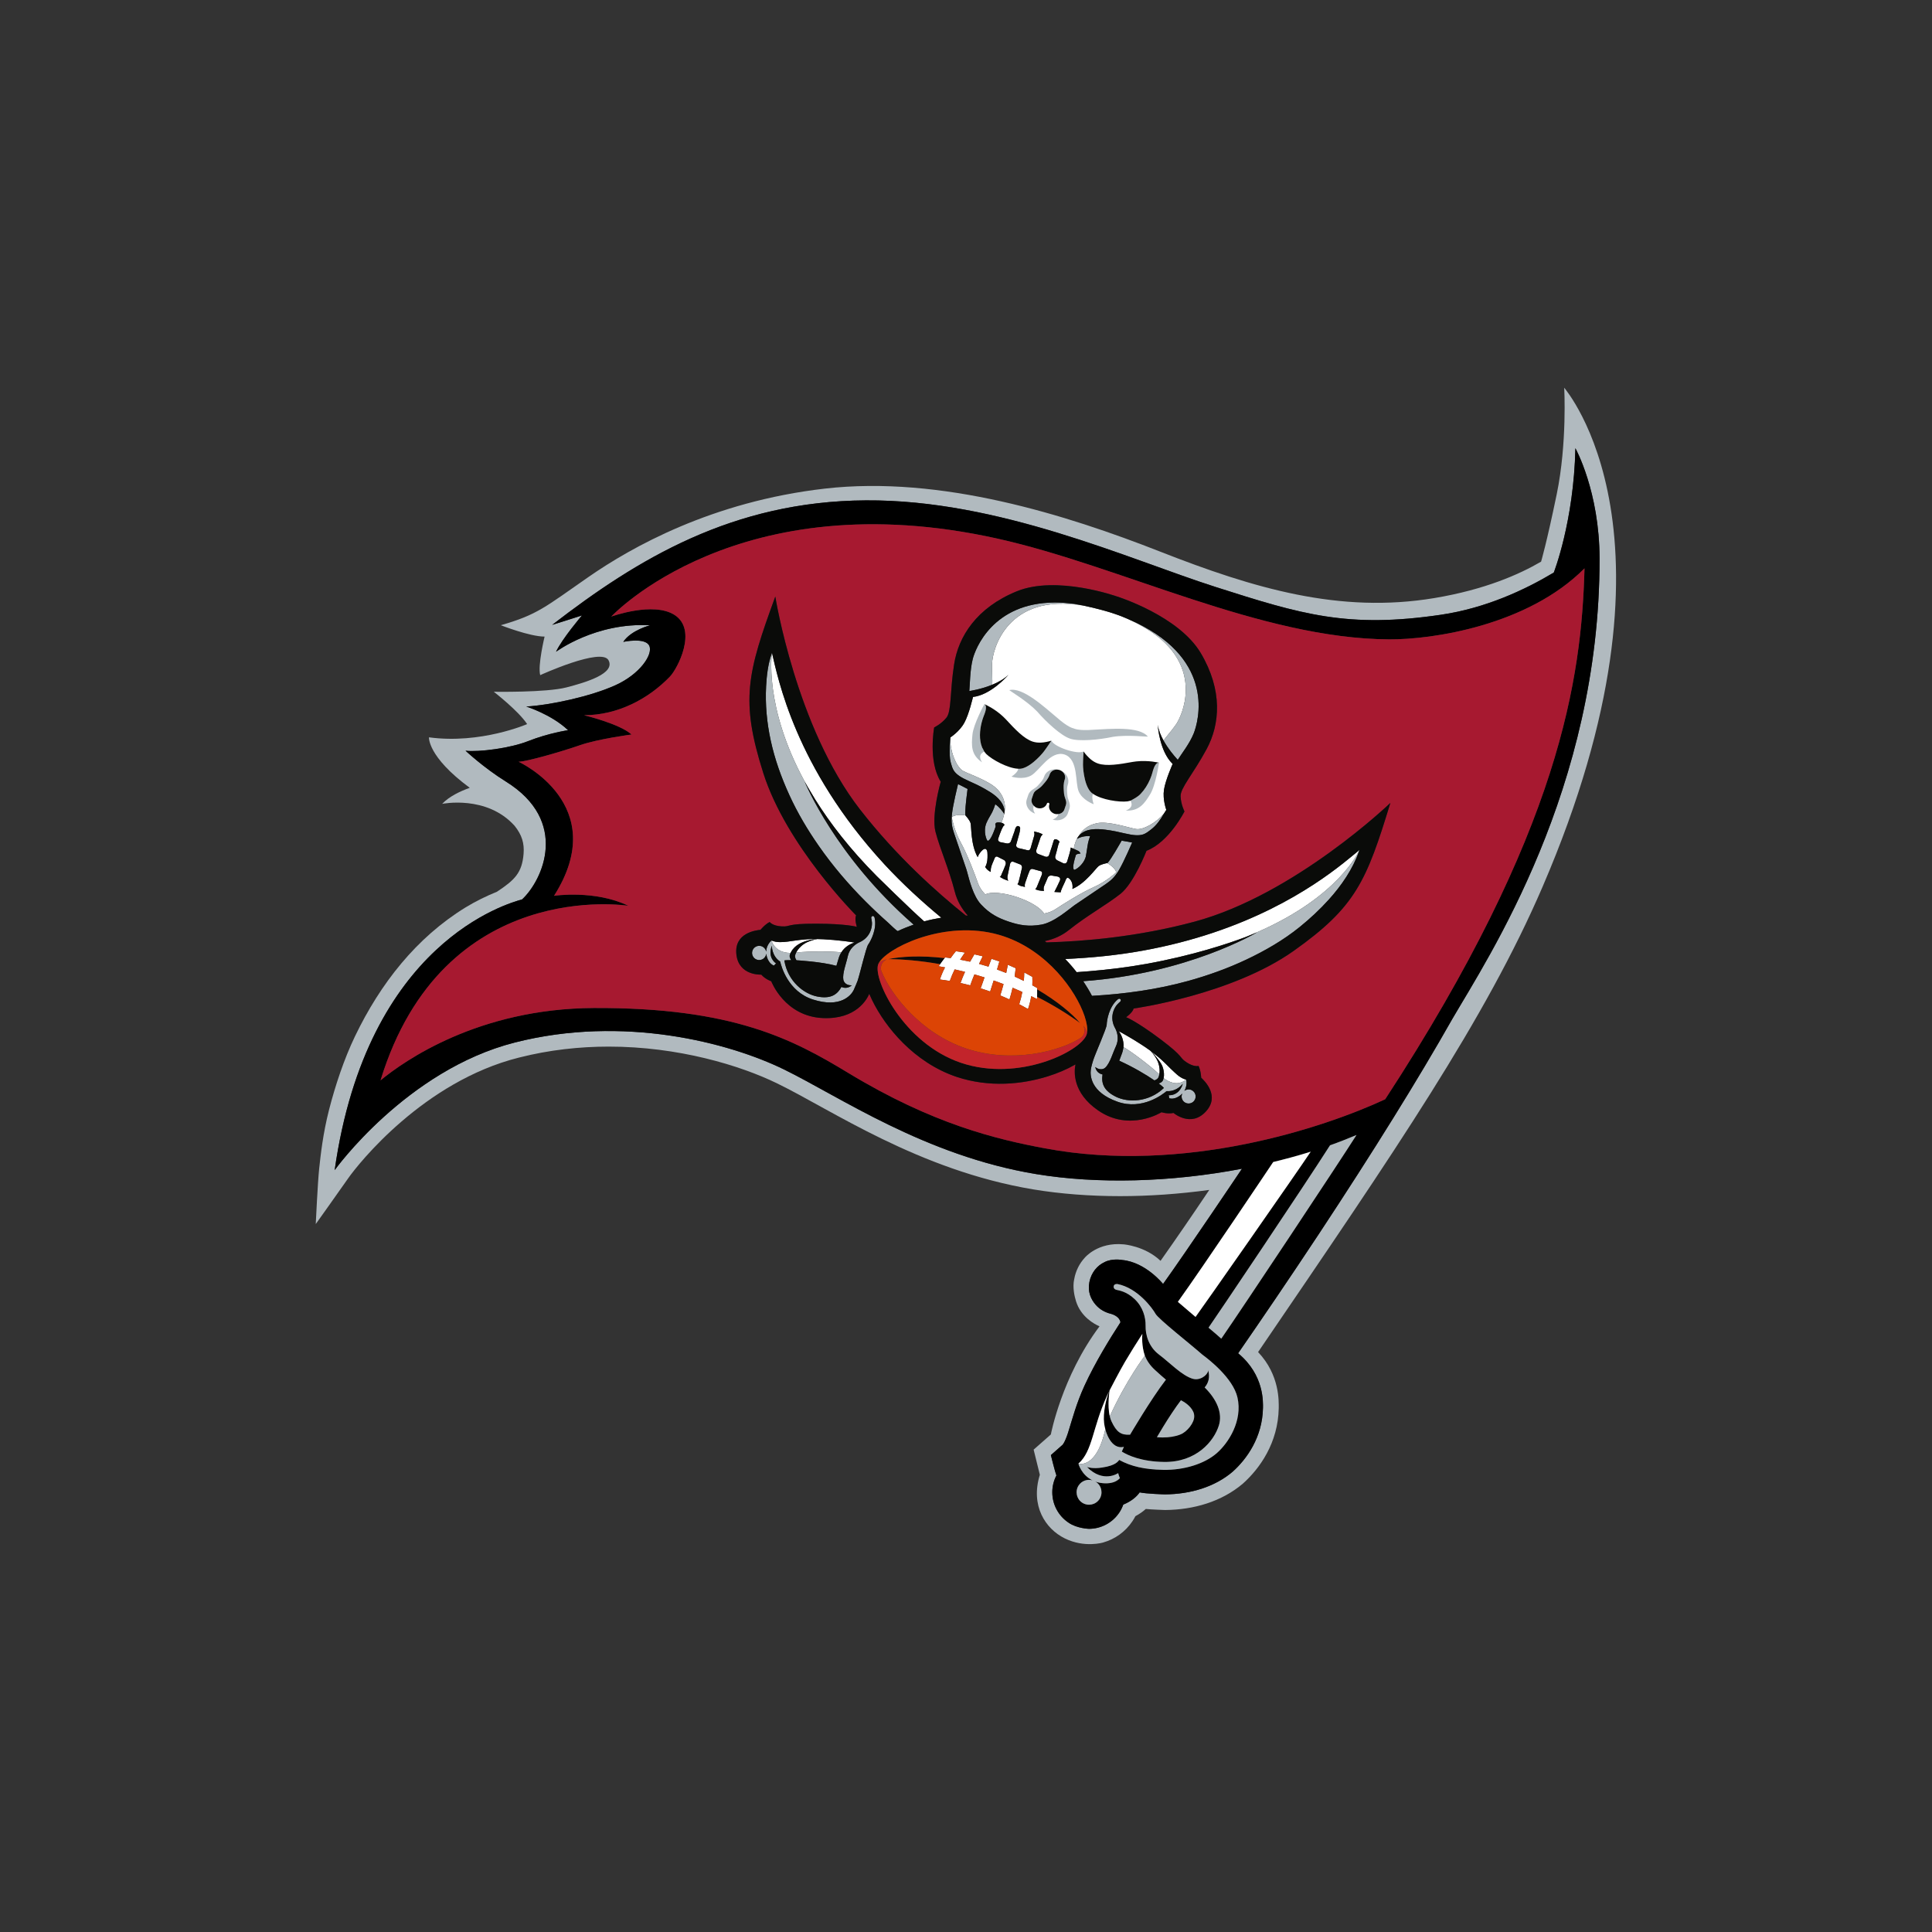 <?xml version="1.0" encoding="UTF-8" standalone="no"?>
<svg
   xmlns:dc="http://purl.org/dc/elements/1.1/"
   xmlns:cc="http://creativecommons.org/ns#"
   xmlns:rdf="http://www.w3.org/1999/02/22-rdf-syntax-ns#"
   xmlns:svg="http://www.w3.org/2000/svg"
   xmlns="http://www.w3.org/2000/svg"
   xmlns:sodipodi="http://sodipodi.sourceforge.net/DTD/sodipodi-0.dtd"
   xmlns:inkscape="http://www.inkscape.org/namespaces/inkscape"
   viewBox="0 0 500 500"
   version="1.1"
   id="svg24"
   sodipodi:docname="tampa-bay-buccaneers-logo.svg"
   inkscape:export-filename="C:\Users\suitedoalex\sites\tampa-bay-buccaneers-logo-0.png"
   inkscape:export-xdpi="786.43201"
   inkscape:export-ydpi="786.43201"
   inkscape:version="0.92.4 (5da689c313, 2019-01-14)">
  <rect x="0" y="0" width="500" height="500" fill="#333333" stroke="none"/>
  <defs
     id="defs28" />
  <sodipodi:namedview
     pagecolor="#ffffff"
     bordercolor="#666666"
     borderopacity="1"
     objecttolerance="10"
     gridtolerance="10"
     guidetolerance="10"
     inkscape:pageopacity="0"
     inkscape:pageshadow="2"
     inkscape:window-width="1600"
     inkscape:window-height="837"
     id="namedview26"
     showgrid="false"
     inkscape:zoom="0.472"
     inkscape:cx="-35.046393"
     inkscape:cy="381.10422"
     inkscape:window-x="-8"
     inkscape:window-y="-8"
     inkscape:window-maximized="1"
     inkscape:current-layer="svg24" />
  <g
     id="g22"
     transform="translate(-57.203,-67.797)"
     style="fill:none;fill-rule:evenodd"
     inkscape:export-filename="C:\Users\suitedoalex\sites\tampa-bay-buccaneers-logo-4.png"
     inkscape:export-xdpi="114.09315"
     inkscape:export-ydpi="114.09315" />
  <g
     style="fill:none;fill-rule:evenodd"
     transform="matrix(0.783,0,0,0.783,81.716,100.34)"
     id="g20"
     inkscape:export-filename="C:\Users\suitedoalex\sites\tampa-bay-buccaneers-logo-4.png"
     inkscape:export-xdpi="114.09315"
     inkscape:export-ydpi="114.09315">
    <path
       d="m 331.436,279.882 c -9.75,14.749 -19.023,28.348 -26.57,39.257 8.733,7.22 8.211,16.315 8.211,18.041 -0.168,9.671 -5.317,16.89 -10.033,21.111 -5.866,4.999 -13.882,7.423 -22.341,7.485 -0.248,0 -6.3,-0.186 -8.379,-0.664 -0.894,1.309 -2.619,2.902 -5.424,4.043 -0.309,0.885 -0.734,1.77 -1.292,2.61 -2.309,3.468 -6.14,5.397 -10.042,5.397 0,0 -3.955,-0.115 -6.689,-1.999 -3.504,-2.31 -5.433,-6.15 -5.433,-10.061 v -0.106 c 0.009,-1.867 0.46,-3.76 1.363,-5.477 -0.407,-0.964 -1.831,-6.724 -1.831,-6.724 l 3.725,-3.283 c 0.301,-0.177 1.221,-1.566 2.256,-5.114 1.097,-3.459 2.407,-8.6 5.149,-14.59 3.495,-7.609 8.343,-15.484 11.883,-20.934 -0.345,-1.743 -2.177,-2.548 -3.495,-2.867 -1.478,-0.398 -3.3,-1.256 -4.75,-2.946 -1.523,-1.77 -2.69,-4.265 -2.036,-7.485 0.646,-3.176 2.637,-5.468 4.964,-6.538 v -0.009 c 2.637,-1.371 5.893,-0.717 5.893,-0.717 7.759,0.717 13.493,7.919 13.493,7.919 7.724,-10.777 25.694,-37.506 26.074,-38.09 -23.553,4.503 -47.884,5.114 -68.092,1.761 -36.745,-6.096 -65.013,-25.658 -83.275,-34.577 -18.262,-8.91 -53.051,-18.041 -88.937,-8.91 -35.878,9.131 -59.572,42.186 -59.572,42.186 10.715,-75.489 57.475,-88.212 61.961,-89.486 6.813,-6.379 15.749,-25.844 -5.415,-38.974 -7.229,-4.486 -13.298,-10.166 -13.298,-10.166 4.433,0.522 14.829,-0.849 20.598,-3.132 6.928,-2.734 13.298,-3.645 13.298,-3.645 -5.468,-5.211 -13.82,-7.821 -13.82,-7.821 8.343,-0.522 21.385,-3.389 29.463,-7.043 8.078,-3.645 12.511,-10.166 11.201,-13.033 -1.301,-2.876 -8.6,-1.301 -8.6,-1.301 2.61,-3.911 8.865,-5.477 8.865,-5.477 -17.987,-1.044 -31.091,8.75 -31.091,8.75 2,-4.291 8.573,-12.006 8.573,-12.006 -2.495,0.823 -9.405,2.982 -9.839,3.114 C 106.314,56.636 137.75,37.516 181.794,37.233 225.83,36.941 268.732,56.68 297.319,65.829 c 28.605,9.149 43.779,13.767 74.666,9.202 14.785,-2.194 27.73,-8.255 37.214,-13.935 0,0 6.636,-16.873 7.141,-41.098 0,0 7.953,14.263 7.989,36.47 0.08,76.214 -36.851,131.876 -48.654,152.138 -11.281,19.933 -26.11,43.804 -44.239,71.276 z M 412.65,0.002 c 0,0 1.001,18.324 -2.46,35.099 -3.344,16.209 -5.185,22.385 -5.185,22.385 -7.078,4.15 -18.536,9.255 -35.285,12.042 -31.259,5.211 -59.625,-3.185 -90.592,-15.342 C 248.152,42.029 206.71,28.934 168.257,33.349 130.973,37.631 104.297,52.734 90.114,62.582 75.931,72.42 73.321,75.022 61.164,78.499 c 0,0 9.556,3.76 14.475,3.76 0,0 -2.318,9.564 -1.451,12.741 0,0 20.261,-9.264 22.579,-4.919 2.318,4.344 -7.237,7.246 -13.891,8.972 -6.653,1.743 -24.03,1.442 -24.03,1.442 0,0 8.149,6.308 11.024,10.688 0,0 -15.36,6.689 -32.445,4.371 0,0 -0.566,6.326 13.475,16.687 -2.991,1.071 -6.777,2.805 -9.122,5.309 0,0 14.714,-3.035 23.96,7.264 2.433,3.052 3.229,5.786 2.955,9.237 -0.504,6.255 -2.902,8.644 -8.795,12.537 -3.371,1.371 -6.954,3.088 -10.414,5.202 -16.271,9.998 -28.171,25.216 -36.523,42.602 C 9.343,221.921 6.45,230.671 4.406,238.608 2.362,246.588 1.61,253.675 1.133,258.099 0.655,262.514 0,276.432 0,276.432 c 0,0 7.299,-10.228 10.723,-15.13 3.406,-4.884 24.995,-32.029 56.44,-39.894 10.06,-2.557 20.076,-3.628 29.649,-3.628 23.013,-0.018 43.566,6.229 55.732,12.183 17.66,8.547 46.672,28.72 84.708,35.028 8.955,1.478 18.607,2.212 28.614,2.212 9.6,0 19.536,-0.699 29.463,-2.053 -5.609,8.37 -10.989,16.191 -16.103,23.438 -5.185,-4.937 -12.219,-5.45 -12.219,-5.45 -8.529,-0.805 -12.802,4.388 -12.802,4.388 -1.726,1.867 -3.018,4.291 -3.522,7.149 -0.602,2.645 0.115,5.725 0.611,7.291 1.627,5.167 6.042,7.521 7.759,8.273 -12.466,16.607 -16.085,35.728 -16.085,35.736 l -5.689,5.017 2.053,8.317 c -3.167,10.201 1.805,17.855 8.255,21.022 6.547,3.221 12.661,1.354 12.661,1.354 3.849,-1.079 7.335,-3.504 9.706,-7.06 0.364,-0.54 0.681,-1.088 0.964,-1.637 1.327,-0.717 2.469,-1.522 3.442,-2.389 1.796,0.203 6.397,0.345 6.397,0.345 9.432,-0.08 18.651,-2.752 25.685,-8.724 5.539,-4.955 11.635,-13.404 11.847,-24.951 0,-2.168 0.398,-10.909 -6.822,-18.527 45.558,-66.889 75.135,-109.951 94.016,-153.765 50.025,-116.135 7.352,-164.559 7.167,-164.975 z"
       id="path4"
       inkscape:connector-curvature="0"
       style="fill:#b1babf" />
    <path
       d="m 262.486,339.888 c -0.009,0.018 -0.018,0.044 -0.026,0.062 -0.009,0.009 -0.009,0.018 -0.009,0.026 0.009,-0.018 0.018,-0.035 0.026,-0.053 0,-0.018 0.009,-0.026 0.009,-0.035 z m 90.99,-104.704 c -20.049,9.343 -66.313,24.836 -112.384,16.236 -16.032,-2.991 -37.134,-7.998 -65.04,-24.915 C 157.746,215.418 137.98,204.818 91.901,205.022 53.732,205.207 29.215,222.505 21.412,228.937 42.124,161.358 103.35,171.241 103.35,171.241 92.176,165.879 78.763,167.932 78.763,167.932 97.944,137.752 67.039,123.622 67.039,123.622 c 2.601,0 14.333,-3.389 20.323,-5.477 5.999,-2.079 17.005,-3.521 17.005,-3.521 -3.84,-3.53 -15.705,-6.379 -15.705,-6.379 11.21,0 21.358,-5.433 28.419,-12.785 2.46,-2.557 9.193,-15.36 1.557,-20.323 -7.025,-4.565 -20.96,0.504 -20.969,0.513 0.018,-0.018 41.717,-44.947 127.77,-25.747 40.823,9.113 86.841,33.02 129.327,33.276 14.28,0.088 45.787,-4.548 64.588,-23.473 -0.991,35.957 -7.689,86.319 -65.88,175.477 z m -54.166,79.116 c -0.053,-0.044 -0.133,-0.097 -0.177,-0.133 -1.088,-0.991 -2.494,-2.185 -4.052,-3.486 2.539,-3.619 31.631,-46.875 40.16,-60.288 2.983,-1.053 5.884,-2.203 8.75,-3.406 -5.768,9.122 -37.24,56.546 -44.681,67.314 z m -1.522,37.868 c -3.946,3.442 -10.653,5.636 -17.66,5.503 -6.247,-0.124 -10.635,-1.133 -14.608,-3.291 -0.018,0.044 -0.026,0.08 -0.035,0.133 -0.311,0.265 -0.939,1.708 -5.53,2.389 -3.08,0.504 -4.866,-0.115 -5.053,-0.177 5.415,5.477 10.316,2.026 10.316,2.026 0.231,0.956 0.566,1.637 0.566,1.637 0,0 -1.627,2.39 -6.583,1.566 -0.602,-0.097 -1.115,-0.265 -1.619,-0.451 0.097,0.053 0.186,0.088 0.283,0.15 1.902,1.248 2.415,3.805 1.169,5.698 -1.266,1.902 -3.814,2.415 -5.716,1.168 -1.894,-1.256 -2.416,-3.813 -1.16,-5.707 1.026,-1.557 2.902,-2.168 4.592,-1.663 -3.716,-1.787 -4.672,-5.521 -4.672,-5.521 4.751,-4.212 4.601,-11.838 9.449,-22.438 0.221,-0.487 0.469,-0.982 0.708,-1.478 0,0.018 -0.009,0.035 -0.018,0.053 -1.053,2.637 -2.062,7.167 -1.646,10.467 0.088,0.717 0.231,1.371 0.398,2.008 v 0.009 c 0.071,0.292 1.699,6.884 6.149,5.813 -0.044,0.097 -0.69,1.548 -0.699,1.566 1.947,1.212 6.406,3.327 13.997,3.424 10.662,0.142 16.492,-6.874 18.094,-12.095 1.257,-4.061 -0.69,-8.573 -4.707,-12.528 1.177,-1.363 1.893,-3.264 1.106,-5.884 0.363,1.212 -1.911,3.371 -4.309,3.159 -0.221,-0.018 -0.434,-0.053 -0.655,-0.115 -3.619,-1.009 -7.742,-5.415 -11.237,-8.025 -3.477,-2.61 -4.495,-6.654 -4.424,-9.52 0.053,-2.867 -0.92,-6.264 -3.654,-8.839 -2.734,-2.574 -5.184,-2.822 -5.963,-3.026 -0.787,-0.211 -1.009,-0.699 -0.929,-1.221 0.16,-0.858 1.266,-0.699 1.266,-0.699 6.636,1.327 11.483,7.902 12.554,9.83 0.991,1.77 11.467,9.954 15.519,13.537 1.893,1.38 10.095,7.671 11.564,14.121 1.743,7.698 -2.919,14.988 -6.857,18.421 z m -11.821,-17.501 c 1.301,0.646 3.167,1.911 4.043,3.743 0.23,0.487 0.336,0.956 0.336,1.478 0.134,2.141 -2.371,5.273 -4.592,6.096 -1.61,0.664 -3.743,0.991 -5.804,0.982 -0.655,0 -1.301,-0.026 -1.929,-0.088 0.584,-0.982 1.292,-2.177 2.079,-3.459 1.77,-2.893 3.965,-6.264 5.866,-8.75 z m -18.474,-12.732 c 1.753,-2.973 3.592,-5.893 5.459,-8.795 0.088,-0.132 0.177,-0.265 0.265,-0.398 -0.08,0.61 -0.292,3.928 0.823,7.22 0.646,1.575 1.672,3.167 3.291,4.654 1.451,1.336 2.663,2.407 3.672,3.247 -4.901,6.335 -11.847,18.182 -11.847,18.182 -2.973,0.177 -4.459,-0.805 -6.139,-4.388 -0.24,-0.513 -0.426,-1.079 -0.567,-1.672 v -0.009 c -0.885,-3.69 -0.08,-8.441 -0.061,-8.573 0.123,-0.248 3.423,-6.618 5.104,-9.467 z m 48.972,-66.013 c 4.07,-0.991 8.096,-2.07 12.051,-3.309 0.115,-0.035 0.231,-0.071 0.345,-0.115 -4.043,6.131 -35.878,51.68 -38.072,54.635 -0.177,-0.142 -5.645,-4.822 -5.839,-4.99 8.112,-11.272 31.055,-45.522 31.515,-46.221 z M 416.34,19.998 c -0.505,24.225 -7.141,41.098 -7.141,41.098 -9.484,5.68 -22.429,11.741 -37.214,13.935 C 341.099,79.596 325.924,74.977 297.319,65.829 268.732,56.68 225.83,36.941 181.794,37.233 137.75,37.516 106.314,56.636 78.152,78.384 c 0.434,-0.133 7.344,-2.292 9.839,-3.114 0,0 -6.574,7.715 -8.573,12.006 0,0 13.103,-9.794 31.091,-8.75 0,0 -6.255,1.566 -8.865,5.477 0,0 7.299,-1.575 8.6,1.301 1.309,2.867 -3.123,9.387 -11.201,13.033 -8.078,3.654 -21.12,6.521 -29.463,7.043 0,0 8.352,2.61 13.82,7.821 0,0 -6.37,0.911 -13.298,3.645 -5.769,2.283 -16.165,3.654 -20.598,3.132 0,0 6.07,5.68 13.298,10.166 21.164,13.13 12.228,32.595 5.415,38.974 -4.486,1.274 -51.246,13.997 -61.961,89.486 0,0 23.694,-33.055 59.572,-42.186 35.886,-9.131 70.676,0 88.937,8.91 18.262,8.919 46.53,28.481 83.275,34.577 20.208,3.353 44.539,2.743 68.092,-1.761 -0.38,0.584 -18.35,27.313 -26.074,38.09 0,0 -5.733,-7.202 -13.493,-7.919 0,0 -3.256,-0.655 -5.893,0.717 v 0.009 c -2.327,1.071 -4.318,3.362 -4.964,6.538 -0.654,3.221 0.513,5.716 2.036,7.485 1.45,1.69 3.273,2.548 4.75,2.946 1.318,0.319 3.15,1.124 3.495,2.867 -3.539,5.45 -8.388,13.325 -11.883,20.934 -2.743,5.99 -4.052,11.13 -5.149,14.59 -1.035,3.548 -1.955,4.937 -2.256,5.114 l -3.725,3.283 c 0,0 1.424,5.76 1.831,6.724 -0.902,1.716 -1.354,3.61 -1.363,5.477 v 0.106 c 0,3.911 1.929,7.751 5.433,10.061 2.734,1.884 6.689,1.999 6.689,1.999 3.902,0 7.733,-1.929 10.042,-5.397 0.557,-0.841 0.983,-1.725 1.292,-2.61 2.805,-1.141 4.53,-2.734 5.424,-4.043 2.079,0.478 8.131,0.664 8.379,0.664 8.458,-0.062 16.474,-2.486 22.341,-7.485 4.716,-4.22 9.865,-11.439 10.033,-21.111 0,-1.725 0.522,-10.821 -8.211,-18.041 7.547,-10.909 16.82,-24.508 26.57,-39.257 18.129,-27.472 32.958,-51.343 44.239,-71.276 11.803,-20.262 48.733,-75.923 48.654,-152.138 -0.035,-22.208 -7.989,-36.47 -7.989,-36.47 z M 262.459,339.95 c -0.009,0.009 -0.009,0.018 -0.009,0.026 0.009,-0.018 0.018,-0.035 0.026,-0.053 0,-0.018 0.009,-0.026 0.009,-0.035 -0.009,0.018 -0.018,0.044 -0.026,0.062 z"
       id="path6"
       inkscape:connector-curvature="0"
       style="fill:#000000" />
    <path
       d="m 323.182,186.167 c -20.598,14.572 -52.848,19.023 -52.848,19.023 -0.363,1.398 -2.495,2.867 -2.495,2.867 0,0 3.3,1.221 11.405,7.317 8.096,6.096 5.901,5.795 8.485,7.538 2.584,1.734 4.052,1.248 4.052,1.248 0.779,1.566 0.877,3.893 0.877,3.893 1.079,1.017 6.361,6.061 1.45,11.281 -4.919,5.22 -10.6,0.372 -10.6,0.372 -2.008,0.425 -3.964,-0.239 -3.964,-0.239 0,0 -10.511,6.618 -20.951,-0.593 -8.495,-5.857 -7.982,-12.803 -7.485,-15.2 -2.868,1.646 -5.947,2.929 -9.104,3.92 -8.521,2.672 -19.395,3.778 -30.198,0.186 -7.096,-2.389 -12.971,-6.53 -17.607,-11.122 -4.645,-4.601 -8.078,-9.679 -10.316,-14.254 -0.336,-0.699 -0.655,-1.389 -0.938,-2.062 -0.743,1.77 -4.3,8.486 -15.315,8.007 -12.679,-0.549 -17.076,-12.166 -17.076,-12.166 0,0 -1.955,-0.655 -3.3,-2.194 0,0 -7.45,0.442 -8.228,-6.689 -0.77,-7.131 6.494,-7.963 7.972,-8.122 0,0 1.469,-1.805 3.035,-2.584 0,0 0.885,1.283 3.99,1.451 3.106,0.168 1.177,-0.92 11.316,-0.894 10.14,0.018 13.502,1.044 13.502,1.044 0,0 -0.814,-2.46 -0.257,-3.796 0,0 -23.031,-23.004 -30.666,-47.052 -7.636,-24.048 -5.3,-32.967 3.973,-58.324 0,0 6.875,43.203 27.977,70.348 12.042,15.492 25.588,27.57 35.01,35.09 0.212,0 0.434,0.009 0.646,0.009 -2.008,-2.238 -3.539,-4.866 -4.3,-7.874 -1.885,-7.432 -4.972,-14.342 -6.388,-19.845 -1.416,-5.512 1.734,-16.528 1.734,-16.528 -4.229,-6.777 -2.168,-17.934 -2.168,-17.934 0,0 2.292,-1.088 4.035,-3.203 1.734,-2.123 1.133,-8.388 2.548,-17.607 1.416,-9.219 7.414,-18.757 20.704,-24.181 13.219,-5.397 33.073,1.681 33.25,1.743 0.177,0.053 20.288,6.379 27.578,18.66 7.326,12.343 6.353,23.579 1.92,31.781 -4.432,8.211 -8.697,12.838 -8.582,15.581 0.106,2.734 1.283,4.981 1.283,4.981 0,0 -5.079,10.148 -12.555,13.015 0,0 -4.132,10.679 -8.591,14.218 -4.442,3.539 -11.077,7.184 -17.067,11.98 -2.362,1.893 -5.079,3.061 -7.972,3.654 0.195,0.142 0.38,0.283 0.575,0.425 12.042,-0.319 30.056,-1.778 48.91,-6.848 33.206,-8.936 64.748,-39.249 64.748,-39.249 -7.891,25.818 -11.414,34.347 -32.001,48.928 z M 354.768,83.179 C 312.281,82.923 266.264,59.016 225.44,49.903 139.387,30.703 97.688,75.632 97.67,75.65 c 0.009,-0.009 13.944,-5.079 20.969,-0.513 7.636,4.964 0.902,17.766 -1.557,20.323 -7.061,7.352 -17.209,12.785 -28.419,12.785 0,0 11.865,2.849 15.705,6.379 0,0 -11.007,1.442 -17.005,3.521 -5.99,2.088 -17.722,5.477 -20.323,5.477 0,0 30.905,14.13 11.723,44.309 0,0 13.413,-2.053 24.588,3.309 0,0 -61.226,-9.883 -81.939,57.696 7.804,-6.432 32.321,-23.73 70.49,-23.915 46.079,-0.203 65.845,10.396 84.151,21.482 27.906,16.917 49.008,21.925 65.04,24.915 46.071,8.6 92.335,-6.892 112.384,-16.236 58.192,-89.159 64.889,-139.52 65.88,-175.477 -18.801,18.925 -50.308,23.562 -64.588,23.473 z"
       id="path8"
       inkscape:connector-curvature="0"
       style="fill:#a71930" />
    <path
       d="m 262.237,331.711 c 0,0.018 -0.009,0.035 -0.018,0.053 -1.054,2.637 -2.062,7.166 -1.647,10.468 0.088,0.716 0.231,1.371 0.399,2.008 v 0.01 c -2.487,11.422 -7.3,11.608 -8.574,11.44 -0.203,-0.027 -0.319,-0.063 -0.319,-0.063 4.75,-4.211 4.6,-11.837 9.449,-22.438 0.221,-0.487 0.47,-0.982 0.709,-1.478 z m 10.98,-18.97 c -0.074,0.611 -0.294,3.928 0.823,7.22 -0.009,0.008 -6.142,8.027 -11.591,20.023 0.087,-0.227 0.04,-0.116 0.007,-0.032 -0.004,0.008 -0.006,0.015 -0.009,0.023 -0.882,-3.689 -0.078,-8.441 -0.06,-8.573 0.123,-0.248 3.423,-6.618 5.105,-9.469 1.752,-2.972 3.592,-5.892 5.46,-8.794 0.088,-0.133 0.176,-0.265 0.265,-0.398 z m 55.643,-60.239 c -4.043,6.131 -35.879,51.673 -38.073,54.629 -0.178,-0.142 -5.646,-4.822 -5.84,-4.99 8.114,-11.272 31.056,-45.515 31.516,-46.214 4.071,-0.991 8.097,-2.07 12.052,-3.309 0.116,-0.035 0.232,-0.071 0.345,-0.115 z m -52.718,-33.167 c 0,0 1.782,1.429 1.931,1.541 0.678,0.513 2.131,1.857 2.799,2.515 0.551,0.544 1.102,1.088 1.647,1.639 0.401,0.406 2.059,1.97 2.621,2.389 0.426,0.317 0.857,0.596 1.305,0.816 0.41,0.201 0.834,0.359 1.284,0.468 v 0 l -0.042,0.03 c -0.923,0.692 -2.008,1.146 -3.175,1.146 -0.401,0 -0.835,-0.059 -1.224,-0.153 -0.544,-0.133 -1.065,-0.331 -1.563,-0.587 -0.314,-0.164 -0.622,-0.339 -0.918,-0.537 -0.181,-0.121 -0.365,-0.253 -0.551,-0.394 -0.004,-0.005 -0.011,-0.019 -0.014,-0.023 0.052,-0.24 0.094,-0.495 0.111,-0.782 0.063,-1.039 -0.152,-2.231 -0.541,-3.193 -0.649,-1.701 -3.606,-4.819 -3.671,-4.873 z m -10.703,-6.654 c 0.147,0.083 0.287,0.156 0.439,0.242 0.72,0.405 1.443,0.806 2.158,1.217 1.508,0.87 2.996,1.772 4.46,2.713 1.046,0.672 2.083,1.361 3.092,2.085 0.129,0.096 0.257,0.19 0.385,0.285 0.987,1.098 1.993,2.509 2.459,3.82 0.549,1.51 0.587,2.906 0.391,3.929 -3.207,-3.086 -9.951,-8.043 -11.849,-9.026 0.185,-2.267 -0.752,-4.128 -1.535,-5.265 z m -53.861,-26.441 c 1.024,0.132 2.023,0.282 3.002,0.447 -0.557,0.763 -1.088,1.548 -1.593,2.354 1.085,0.197 2.184,0.422 3.295,0.672 0.453,-0.829 0.925,-1.642 1.411,-2.434 0.933,0.201 1.853,0.417 2.756,0.648 -0.415,0.82 -0.821,1.66 -1.218,2.513 1.034,0.276 2.075,0.577 3.121,0.903 0.329,-0.877 0.66,-1.742 0.99,-2.591 0.878,0.273 1.748,0.564 2.613,0.875 -0.25,0.877 -0.508,1.765 -0.774,2.663 1.032,0.367 2.042,0.753 3.035,1.152 0.196,-0.916 0.378,-1.825 0.541,-2.725 0.865,0.359 1.724,0.74 2.592,1.146 -0.089,0.917 -0.203,1.84 -0.339,2.766 1.035,0.463 2.046,0.94 3.029,1.428 0.079,-0.932 0.127,-1.863 0.143,-2.791 0.883,0.458 1.77,0.943 2.666,1.455 0.042,0.935 0.044,1.87 0.005,2.801 0.541,0.296 1.071,0.593 1.593,0.893 0.005,0.146 0.007,0.292 0.011,0.439 0.019,0.822 0.008,1.649 -0.029,2.481 -0.011,0.239 -0.023,0.48 -0.036,0.719 -0.626,-0.318 -1.26,-0.634 -1.905,-0.948 -0.238,1.441 -0.589,2.864 -1.07,4.259 -0.952,-0.553 -1.925,-1.084 -2.905,-1.593 0.431,-1.337 0.769,-2.69 1.026,-4.051 -1.048,-0.476 -2.12,-0.943 -3.213,-1.4 -0.288,1.293 -0.634,2.584 -1.039,3.871 -1.003,-0.464 -2.017,-0.909 -3.037,-1.326 0.398,-1.251 0.759,-2.501 1.087,-3.745 -1.07,-0.412 -2.157,-0.813 -3.262,-1.201 -0.377,1.208 -0.767,2.428 -1.171,3.655 -1.04,-0.373 -2.08,-0.725 -3.133,-1.051 0.417,-1.223 0.841,-2.43 1.269,-3.62 -1.115,-0.355 -2.224,-0.688 -3.328,-1.002 -0.488,1.188 -0.954,2.4 -1.389,3.636 -1.063,-0.284 -2.141,-0.541 -3.219,-0.778 0.449,-1.263 0.951,-2.493 1.496,-3.694 -1.149,-0.291 -2.289,-0.562 -3.414,-0.81 -0.611,1.233 -1.151,2.507 -1.609,3.824 -1.088,-0.188 -2.185,-0.348 -3.282,-0.484 0.453,-1.386 1.026,-2.72 1.696,-3.999 -0.708,-0.135 -1.409,-0.263 -2.102,-0.383 0.15,-0.227 0.303,-0.453 0.458,-0.677 0.479,-0.693 0.976,-1.364 1.494,-2.013 0.06,-0.076 0.119,-0.154 0.18,-0.228 0.601,0.071 1.209,0.15 1.823,0.238 0.543,-0.787 1.122,-1.552 1.733,-2.292 z m 133.396,-33.481 c -0.165,0.386 -6.725,15.453 -34.01,27.29 -1.213,0.526 -2.451,1.05 -3.748,1.562 -5.547,2.086 -17.226,6.033 -32.671,8.822 -6.244,1.127 -12.561,1.896 -18.881,2.427 -0.506,0.042 -4.17,0.311 -4.17,0.311 -1.149,-1.473 -2.409,-2.925 -3.788,-4.351 8.374,-0.37 16.973,-1.201 25.412,-2.717 34.819,-6.257 56.202,-20.819 66.454,-28.915 0.937,-0.741 1.762,-1.413 2.516,-2.034 1.759,-1.425 2.853,-2.328 2.885,-2.393 z m -180.362,29.459 c 0.311,-0.002 0.93,0.011 0.883,0.016 -1.623,0.089 -4.19,0.685 -5.825,1.667 -0.009,0.004 -0.018,0.012 -0.027,0.019 -0.935,0.545 -1.933,1.461 -2.442,2.423 -0.034,0.063 -0.219,0.413 -0.27,0.47 -5.323,0 -6.275,-4.03 -6.294,-4.103 0.44,0.188 0.887,0.317 1.347,0.403 v 0 l 0.366,0.059 c 0.369,0.05 0.749,0.071 1.139,0.073 1.635,0.015 3.332,-0.294 5.1,-0.54 1.995,-0.279 4.009,-0.477 6.024,-0.487 z m 1.126,0.013 c 0.697,0.014 1.394,0.035 2.09,0.07 1.099,0.053 2.197,0.132 3.293,0.23 2.207,0.197 4.775,0.49 6.964,0.837 -1.314,0.436 -3.125,1.296 -4.345,3.226 -0.017,0.017 -0.035,0.035 -0.048,0.05 -2.115,-0.365 -10.484,-0.475 -14.9,0.047 0.459,-0.933 1.331,-2.023 2.678,-2.899 1.162,-0.763 2.822,-1.282 4.268,-1.562 z M 150.789,87.593 c 1.905,8.016 7.565,37.861 37.194,69.958 5.862,6.35 12.273,12.239 18.779,17.62 -1.964,0.319 -3.862,0.728 -5.67,1.222 -4.553,-4.013 -15.084,-14.388 -15.634,-14.928 l -0.022,-0.022 c -8.815,-8.874 -15.396,-17.401 -20.347,-25.328 -1.032,-1.688 -1.833,-3.079 -2.473,-4.12 v 0 l -0.98,-1.762 C 147.97,105.201 150.789,87.593 150.789,87.593 Z m 59.405,54.355 c 1.386,-1.16 4.505,-0.619 4.505,-0.619 0,0 1.4,1.471 1.73,2.572 0.321,1.108 -0.011,7.144 2.374,11.297 v 0 -0.098 c 0,0 0.118,-0.439 0.624,-1.193 0.511,-0.755 1.502,-1.824 2.097,-1.401 0.595,0.421 0.515,1.608 0.501,2.879 -0.01,1.271 -0.439,2.629 -0.76,3.014 0,0 0.495,1.013 1.84,1.655 0,0 -0.057,-0.484 0.042,-1.174 0.212,-1.218 0.825,-2.223 1.217,-3.331 0.119,-0.388 0.498,-0.787 1.063,-0.484 0.011,0 1.124,0.58 2.11,1.073 0.114,0.083 0.8,0.606 0.434,1.59 -0.017,0.036 -0.02,0.057 -0.031,0.084 -0.014,0.045 -0.035,0.083 -0.049,0.128 -0.37,0.928 -0.684,1.777 -1.157,2.756 0,0 -0.242,0.904 -0.667,0.942 0,0 0.829,0.544 1.202,0.702 0.571,0.242 1.281,0.548 1.632,0.634 0,0 -0.379,-0.586 -0.283,-1.423 0.227,-1.193 0.58,-2.834 0.881,-4.208 0.104,-0.323 0.394,-0.869 1.057,-0.66 0.747,0.308 1.507,0.6 2.268,0.878 0.639,0.268 0.633,0.899 0.608,1.111 -0.349,1.517 -0.74,3.336 -1.155,4.788 -0.095,0.221 -0.227,0.532 -0.338,0.646 0,0 0.684,0.48 1.144,0.602 0.456,0.119 1.324,0.296 1.324,0.296 0,0 -0.166,-0.587 0.044,-1.213 0.004,-0.012 0.004,-0.023 0.004,-0.038 0.339,-0.97 0.68,-1.943 1.024,-2.922 0.082,-0.25 0.325,-0.803 0.463,-1.163 0.074,-0.181 0.37,-0.738 1.047,-0.595 0.893,0.268 1.79,0.515 2.691,0.74 0.667,0.197 0.285,1.22 0.285,1.22 0,0 -0.967,2.377 -1.593,3.907 v 0 c -0.007,-0.003 -0.218,0.536 -0.564,0.819 0,0 0.621,0.275 1.087,0.368 0.982,0.194 1.566,0.175 1.812,0.192 0,0 -0.303,-0.733 0.053,-1.609 0.021,-0.036 0.031,-0.081 0.045,-0.121 0.299,-0.693 0.61,-1.386 0.897,-2.081 0.084,-0.196 0.158,-0.394 0.236,-0.593 0.101,-0.301 0.578,-0.793 1.363,-0.653 0.026,0.002 0.043,-0.002 0.068,0.002 0.626,0.118 1.253,0.223 1.88,0.319 v 0 c 0.006,0.007 1.128,0.237 0.718,1.288 -0.567,1.259 -1.168,2.522 -1.842,3.793 0.7,0.055 1.407,0.095 2.114,0.114 0,0 -0.088,-0.063 0.202,-0.849 0.29,-0.785 1.14,-2.458 1.225,-2.707 0.085,-0.245 0.41,-1.217 0.818,-1.265 0.411,-0.043 2.013,1.24 1.596,3.714 4.402,-1.88 7.763,-6.882 8.688,-7.563 0.809,-0.596 2.424,-0.919 2.83,-0.994 0.68,0.391 2.653,1.628 2.988,3.085 0,0 -3.316,3.052 -7.399,4.85 -4.089,1.8 -10.272,5.698 -12.709,7.322 -0.923,0.614 -2.177,1.144 -3.763,1.436 -0.989,-1.764 -4.429,-3.942 -8.838,-5.423 -4.609,-1.548 -8.841,-1.847 -10.567,-0.888 -1.258,-1.289 -2.026,-2.576 -2.42,-3.712 -0.959,-2.764 -3.546,-9.607 -5.717,-13.504 -2.174,-3.9 -2.979,-8.335 -2.979,-8.335 z m 13.353,-50.744 c 0.088,-4.592 4.946,-23.491 30.135,-19.2 4.645,0.964 8.37,2.088 9.343,2.398 0.097,0.035 0.186,0.062 0.283,0.097 0.478,0.15 1.133,0.363 1.921,0.655 0.229,0.088 0.468,0.177 0.716,0.274 0.327,0.124 0.672,0.257 1.035,0.407 0.478,0.195 0.982,0.407 1.513,0.637 0.522,0.239 1.071,0.487 1.638,0.761 1.229,0.593 2.538,1.292 3.857,2.088 0.133,0.071 0.265,0.15 0.389,0.23 0.044,0.018 0.08,0.044 0.115,0.071 10.255,6.238 13.068,13.856 13.068,20.155 0,5.539 -2.177,10.069 -3.371,11.741 -1.681,2.336 -3.194,3.937 -3.973,5.114 -0.929,-1.663 -1.646,-3.433 -1.92,-5.202 l 1.7e-4,0.006 0.002,0.021 c 0.035,0.522 0.634,8.558 4.724,12.684 l 0.211,0.206 c 0,0 -2.38,5.317 -2.876,8.547 -0.487,3.238 0.77,6.645 0.77,6.645 0,0 -0.319,0.513 -0.779,1.221 -2.512,2.964 -6.91,5.53 -9.272,5.096 -2.681,-0.495 -9.14,-2.69 -12.882,-1.92 -3.07,0.637 -4.919,2.371 -5.937,4.123 0,0 0.009,-0.009 0.018,-0.009 -0.274,0.327 -0.531,0.69 -0.708,1.115 0,0 -0.796,1.389 -1.017,3.247 -0.548,-0.239 -1.017,-0.425 -1.017,-0.425 0.009,0.097 0.009,0.23 -0.018,0.372 -0.035,0.274 -0.159,0.717 -0.176,0.779 -0.01,0.097 -0.019,0.168 -0.035,0.195 -0.063,0.248 -0.134,0.495 -0.196,0.743 -0.247,0.902 -0.468,1.637 -0.752,2.522 -0.009,0.009 -0.027,0.035 -0.035,0.062 -0.283,0.841 -1.133,0.566 -1.133,0.566 -0.009,0 -0.096,-0.035 -0.096,-0.035 -0.62,-0.31 -1.302,-0.637 -2.009,-0.973 0,0 -0.796,-0.416 -0.672,-1.239 -0.009,-0.018 0,-0.035 0.009,-0.062 0.009,-0.035 0,-0.062 0.019,-0.088 0.026,-0.071 0.043,-0.159 0.07,-0.221 0.221,-0.796 0.69,-2.504 0.752,-2.902 0.08,-0.469 0.389,-1.327 0.584,-1.663 -0.133,-0.133 -0.469,-0.495 -0.761,-0.637 -0.248,-0.124 -0.513,-0.177 -0.876,-0.15 -0.133,0.115 -0.354,0.46 -0.363,0.646 -0.009,0.106 -0.291,0.991 -0.602,1.964 -0.318,0.982 -0.681,2.062 -0.841,2.548 -0.176,0.531 -0.557,0.646 -0.867,0.646 -0.192,0 -0.355,-0.045 -0.424,-0.067 l -0.036,-0.013 c -0.618,-0.248 -1.46,-0.549 -2.123,-0.796 -0.043,-0.009 -0.08,-0.035 -0.124,-0.044 -0.796,-0.301 -0.743,-0.982 -0.69,-1.256 0.345,-1.026 0.787,-2.327 1.124,-3.344 0.071,-0.239 0.159,-0.478 0.23,-0.726 0,-0.009 0.009,-0.018 0.018,-0.035 0.026,-0.106 0.327,-0.867 0.787,-1.097 -0.301,-0.23 -0.902,-0.469 -1.353,-0.628 -0.541,-0.177 -1.505,-0.345 -1.558,-0.354 0.159,0.345 0.196,0.947 0.115,1.248 -0.115,0.398 -1.177,4.105 -1.221,4.247 -0.053,0.142 -0.239,0.584 -0.531,0.69 -0.283,0.106 -1.079,-0.15 -1.079,-0.15 -0.053,-0.009 -0.088,-0.018 -0.133,-0.026 -0.672,-0.203 -1.628,-0.354 -2.264,-0.531 0,0 -1.045,-0.301 -0.718,-1.256 0,0 0.681,-2.495 1.017,-3.681 0,-0.026 0.009,-0.071 0.018,-0.106 0.026,-0.088 0.177,-0.584 0.23,-1.336 0.053,-0.752 -0.451,-0.929 -0.823,-0.929 -0.353,0 -0.743,0.637 -0.831,1.009 -0.098,0.398 -0.319,1.062 -0.319,1.062 v 0 l -0.027,0.062 c -0.026,0.062 -0.053,0.124 -0.071,0.177 -0.363,0.964 -0.646,1.761 -0.973,2.725 -0.308,0.815 -1.156,0.752 -1.331,0.73 l -0.032,-0.005 c -0.761,-0.159 -1.495,-0.31 -2.177,-0.434 -0.009,0 -0.097,-0.026 -0.097,-0.035 0,0 -0.849,-0.292 -0.566,-1.133 0,-0.027 0,-0.053 0.018,-0.08 0.302,-0.876 0.557,-1.584 0.911,-2.46 0.097,-0.23 0.451,-1.071 0.655,-1.398 0.212,-0.327 0.495,-0.504 0.495,-0.504 0.01,-0.195 -0.283,-0.557 -0.814,-0.743 -0.061,-0.018 -0.133,-0.035 -0.212,-0.053 0.31,-0.77 0.699,-1.831 0.885,-2.725 0.584,-2.168 0.513,-5.22 -2,-8.096 -2.522,-2.876 -9.007,-5.017 -11.431,-6.238 -2.433,-1.221 -4.619,-7.087 -4.327,-11.139 0,0 3.052,-1.964 4.61,-4.84 1.575,-2.867 2.867,-8.538 2.867,-8.538 5.884,-0.664 11.387,-6.928 11.724,-7.317 -1.461,1.407 -3.372,2.46 -5.354,3.274 0.106,-1.345 -0.115,-3.61 -0.053,-6.963 z"
       id="path10"
       inkscape:connector-curvature="0"
       style="fill:#ffffff" />
    <path
       d="m 263.74,296.956 c 0.161,-0.858 1.267,-0.699 1.267,-0.699 6.636,1.327 11.484,7.901 12.554,9.83 0.992,1.77 11.468,9.955 15.52,13.538 1.894,1.38 10.096,7.672 11.564,14.122 1.744,7.698 -2.919,14.988 -6.857,18.422 -3.946,3.442 -10.654,5.635 -17.661,5.503 -6.247,-0.125 -10.635,-1.133 -14.607,-3.291 -0.019,0.044 -0.028,0.08 -0.036,0.133 -0.31,0.265 -0.939,1.707 -5.53,2.389 -3.08,0.504 -4.866,-0.115 -5.053,-0.177 5.416,5.478 10.316,2.026 10.316,2.026 0.232,0.956 0.566,1.637 0.566,1.637 0,0 -1.627,2.39 -6.582,1.567 -0.603,-0.098 -1.116,-0.265 -1.619,-0.451 0.096,0.053 0.185,0.088 0.282,0.15 1.903,1.248 2.415,3.805 1.169,5.697 -1.266,1.903 -3.813,2.416 -5.716,1.169 -1.894,-1.256 -2.416,-3.813 -1.16,-5.707 1.026,-1.557 2.901,-2.169 4.592,-1.663 -3.716,-1.787 -4.672,-5.523 -4.672,-5.523 0,0 0.115,0.035 0.319,0.063 1.274,0.168 6.087,-0.018 8.574,-11.44 0.071,0.292 1.699,6.883 6.149,5.812 -0.044,0.098 -0.69,1.548 -0.699,1.567 1.946,1.212 6.406,3.327 13.997,3.424 10.662,0.142 16.493,-6.875 18.095,-12.095 1.256,-4.062 -0.69,-8.574 -4.708,-12.529 1.177,-1.363 1.894,-3.265 1.106,-5.885 0.363,1.213 -1.911,3.372 -4.31,3.16 -0.221,-0.019 -0.432,-0.054 -0.653,-0.115 -3.62,-1.01 -7.744,-5.416 -11.238,-8.026 -3.477,-2.61 -4.495,-6.654 -4.424,-9.52 0.051,-2.868 -0.921,-6.265 -3.655,-8.84 -2.734,-2.575 -5.184,-2.822 -5.963,-3.026 -0.788,-0.212 -1.01,-0.699 -0.93,-1.221 z m 22.225,37.711 c 1.301,0.646 3.167,1.911 4.043,3.743 0.23,0.487 0.337,0.956 0.337,1.477 0.134,2.142 -2.371,5.274 -4.593,6.098 -1.61,0.664 -3.743,0.991 -5.805,0.981 -0.655,0 -1.299,-0.026 -1.928,-0.088 0.584,-0.983 1.293,-2.177 2.078,-3.459 1.77,-2.894 3.966,-6.265 5.867,-8.751 z M 274.04,319.961 c 0.646,1.575 1.672,3.167 3.291,4.654 1.452,1.336 2.663,2.407 3.673,3.248 -4.902,6.335 -11.848,18.182 -11.848,18.182 -2.972,0.178 -4.46,-0.804 -6.14,-4.388 -0.24,-0.514 -0.425,-1.079 -0.566,-1.672 5.448,-11.997 11.582,-20.015 11.591,-20.023 z m 69.952,-72.971 c -5.769,9.122 -37.242,56.54 -44.685,67.308 -0.051,-0.044 -0.133,-0.097 -0.176,-0.133 -1.089,-0.991 -2.495,-2.186 -4.052,-3.486 2.538,-3.62 31.632,-46.878 40.162,-60.283 2.983,-1.054 5.885,-2.203 8.751,-3.406 z M 265.147,202.112 c 0,0 0.517,-0.382 0.825,0.008 0.181,0.241 0.203,0.553 -0.14,0.868 -0.335,0.318 -1.509,1.101 -2.203,3.14 -0.696,2.053 -0.265,4.036 0.537,5.475 0.745,1.335 1.062,2.945 0.805,4.457 -0.088,0.537 -0.252,1.075 -0.481,1.568 -0.569,1.216 -1.015,2.486 -1.53,3.726 -0.564,1.351 -1.189,2.609 -1.994,3.375 -0.894,0.849 -2.336,0.587 -3.22,-0.127 -0.036,-0.03 -0.081,-0.049 -0.115,-0.08 0.372,1.597 1.373,2.236 2.41,2.466 -0.486,3.186 0.645,5.505 4.481,7.387 3.925,1.923 10.733,1.916 15.817,-2.937 -0.509,-0.572 -1.118,-0.992 -1.711,-1.467 -0.009,-0.007 -0.018,-0.016 -0.026,-0.019 0.396,-0.114 0.905,-0.331 1.23,-0.735 0.181,-0.226 0.31,-0.597 0.403,-1.025 v 0 l 0.021,0.016 c 0.187,0.141 0.37,0.273 0.551,0.394 0.296,0.198 0.603,0.373 0.918,0.537 0.498,0.257 1.019,0.455 1.563,0.587 0.388,0.094 0.823,0.153 1.224,0.153 1.167,0 2.252,-0.454 3.175,-1.146 0.011,-0.008 0.023,-0.013 0.032,-0.021 0.01,0.004 0.088,0.565 0.093,0.689 0.038,0.726 -0.042,1.882 -0.724,3.009 0.703,-0.536 1.685,-0.65 2.517,-0.196 1.131,0.61 1.552,2.027 0.937,3.154 -0.61,1.13 -2.025,1.553 -3.156,0.938 -1.092,-0.593 -1.496,-1.923 -0.972,-3.029 -0.181,0.187 -0.355,0.377 -0.582,0.555 -1.34,1.028 -2.385,1.187 -3.037,1.148 -0.463,-0.029 -0.731,-0.157 -0.731,-0.157 0,0 0.027,-0.294 -0.104,-0.782 -0.018,-0.066 -0.028,-0.125 -0.052,-0.199 0.159,0.014 0.455,0.019 0.823,-0.033 1.133,-0.161 2.986,-0.879 3.874,-3.797 0,0 -0.218,0.283 -0.591,0.649 -0.816,0.805 -2.496,2.01 -4.808,1.839 -1.109,0.951 -7.978,6.41 -16.207,3.498 -8.987,-3.183 -9.056,-8.73 -8.831,-10.542 0.147,-1.184 0.779,-3.133 0.81,-3.228 0.731,-2.272 4.438,-10.476 4.457,-11.746 0.021,-1.271 0.702,-5.909 3.711,-8.369 z m 1.827,15.835 c 1.898,0.983 8.642,5.939 11.849,9.026 -0.101,0.514 -0.242,0.96 -0.446,1.221 -0.319,0.399 -0.781,0.618 -1.179,0.752 -2.821,-1.931 -7.106,-4.465 -11.625,-6.499 0.279,-0.698 0.6,-1.565 0.981,-2.638 0.242,-0.69 0.419,-1.862 0.419,-1.862 z m -82.947,-43.323 c 0.484,-0.127 0.669,0.492 0.669,0.492 0.912,3.776 -1.341,7.886 -2.088,8.912 -0.75,1.023 -2.747,9.804 -3.536,12.061 0,0 -0.93,2.315 -1.3,3.062 -0.816,1.632 -4.317,5.963 -13.403,3.076 -8.323,-2.641 -10.549,-11.129 -10.861,-12.549 -2.837,-1.826 -2.758,-5.257 -2.758,-5.257 -1.396,3.801 0.899,5.541 1.438,5.89 -0.062,-0.041 -0.539,0.457 -0.595,0.523 -0.009,0.01 -0.115,0.162 -0.124,0.16 0,0 -0.816,-0.154 -1.566,-1.214 -0.312,-0.442 -0.617,-1.025 -0.84,-1.844 -0.081,-0.296 -0.134,-0.581 -0.164,-0.856 -0.004,0.032 -0.004,0.062 -0.009,0.093 -0.194,1.285 -1.396,2.166 -2.679,1.974 -1.282,-0.194 -2.17,-1.397 -1.977,-2.682 0.193,-1.286 1.396,-2.169 2.678,-1.972 1.012,0.151 1.777,0.932 1.96,1.887 0.072,-2.315 1.761,-3.672 1.761,-3.672 0.019,0.072 0.971,4.103 6.294,4.103 -0.185,0.399 -0.306,0.772 -0.299,1.061 0.018,0.519 0.29,0.998 0.543,1.328 v 0 l -0.261,-1e-4 c -0.588,9.6e-4 -2.022,0.014 -2.024,0.137 1.126,6.941 6.555,11.052 10.843,11.883 4.189,0.814 6.491,-0.349 8.02,-3.173 0.97,0.442 2.162,0.52 3.424,-0.526 -1.848,0.079 -2.65,-1.041 -2.79,-1.851 -0.367,-2.126 0.957,-5.347 1.472,-7.792 0.522,-2.446 2.38,-3.944 3.889,-4.605 1.514,-0.662 3.048,-1.986 3.733,-4.041 0.682,-2.046 0.214,-3.379 0.138,-3.836 -0.08,-0.458 0.12,-0.694 0.41,-0.774 z m 160.946,-21.865 c 0.004,-0.002 -0.162,0.482 -0.162,0.482 -2.032,5.86 -5.796,11.311 -9.917,15.889 -2.995,3.329 -6.26,6.36 -9.744,9.172 -5.343,4.311 -11.419,7.808 -17.614,10.733 -6.154,2.906 -12.606,5.213 -19.161,7.031 -10.253,2.843 -21.101,4.334 -31.821,4.935 -0.818,-1.588 -1.793,-3.211 -2.895,-4.848 34.453,-2.467 57.131,-15.967 57.131,-15.967 v 0 l 0.173,-0.138 c 27.285,-11.837 33.844,-26.904 34.01,-27.29 z m -186.182,33.933 c 4.417,-0.522 12.785,-0.412 14.9,-0.047 0.013,-0.016 0.031,-0.034 0.048,-0.05 -0.328,0.52 -0.624,1.098 -0.841,1.785 -0.349,1.08 -0.611,1.969 -0.814,2.693 -5.091,-1.397 -13.189,-1.829 -13.189,-1.829 -0.232,-0.341 -0.47,-0.799 -0.484,-1.308 -0.007,-0.333 0.15,-0.774 0.38,-1.246 z m -8.002,-99.099 c 0,0 -2.819,17.609 10.847,42.64 l -0.042,-0.075 -0.036,-0.065 c 0,0 9.74,24.092 35.285,46.688 l 0.779,0.684 c -1.867,0.65 -3.622,1.358 -5.229,2.124 -0.257,0.122 -2.833,-2.444 -3.149,-2.724 -2.575,-2.279 -5.084,-4.631 -7.515,-7.062 -5.664,-5.665 -10.888,-11.784 -15.467,-18.36 -3.719,-5.338 -7.058,-10.96 -9.758,-16.881 -2.639,-5.786 -4.791,-11.781 -6.137,-18.003 -1.267,-5.857 -1.829,-11.881 -1.512,-17.869 0.187,-3.539 0.618,-7.219 1.762,-10.591 0,-0.002 0.171,-0.505 0.171,-0.505 z m 61.495,43.424 c 0,0 2.402,1.165 3.151,1.602 0,0 -0.005,0.026 -0.012,0.078 -0.09,0.672 -0.724,5.464 -0.756,7.77 -0.004,0.354 0.003,0.649 0.033,0.862 0,0 -3.12,-0.541 -4.505,0.619 0,0 0.805,4.434 2.979,8.335 2.17,3.897 4.757,10.74 5.717,13.504 0.394,1.135 1.162,2.423 2.42,3.712 1.726,-0.959 5.958,-0.66 10.567,0.888 4.409,1.481 7.849,3.659 8.838,5.423 1.586,-0.292 2.84,-0.822 3.763,-1.436 2.437,-1.624 8.62,-5.523 12.709,-7.322 4.083,-1.799 7.399,-4.85 7.399,-4.85 -0.335,-1.457 -2.308,-2.694 -2.988,-3.085 0.06,-0.011 0.095,-0.015 0.095,-0.015 1.134,-1.148 4.248,-6.64 4.633,-7.321 0.027,-0.047 0.04,-0.071 0.04,-0.071 0.864,0.105 3.475,0.62 3.475,0.62 0,0 -2.72,6.325 -4.331,9.049 -1.606,2.713 -2.914,3.636 -4.48,4.742 -1.563,1.102 -8.467,5.664 -10.295,6.953 -1.822,1.289 -6.67,5.639 -10.904,6.39 -2.1,0.372 -3.921,0.417 -5.649,0.223 -1.728,-0.195 -3.367,-0.627 -5.095,-1.206 -0.011,-0.002 -0.021,-0.007 -0.031,-0.012 -0.014,-0.004 -0.027,-0.005 -0.035,-0.008 -3.457,-1.163 -6.26,-2.572 -9.163,-5.7 -2.56,-2.757 -3.829,-7.997 -4.561,-10.691 -0.105,-0.385 -0.198,-0.718 -0.285,-0.985 -0.677,-2.127 -3.429,-9.93 -4.012,-11.753 -0.587,-1.826 -1.071,-3.35 -0.712,-6.485 0.335,-2.945 1.798,-9.006 1.981,-9.753 0.01,-0.05 0.017,-0.076 0.017,-0.076 z m 39.287,18.153 c 0,0 1.566,-1.106 4.37,-0.972 0,0 -0.017,0.017 -0.017,0.026 v 0 l 0.017,-0.009 c -0.079,0.212 -0.715,1.955 -0.885,3.486 -0.096,0.947 -0.557,3.336 -0.557,3.354 -0.823,2.867 -3.583,4.45 -3.832,4.291 -0.292,-0.186 -0.672,-0.885 0.566,-4.849 0,-0.194 0.638,-0.424 0.779,-0.415 0.256,-0.044 0.512,-0.08 0.769,-0.124 0,0 -0.071,-0.15 -0.336,-0.531 -0.115,-0.187 -0.415,-0.302 -0.601,-0.408 -0.213,-0.115 -1.292,-0.593 -1.292,-0.602 0.203,-1.702 0.889,-3.012 1.002,-3.219 z m -41.817,-33.579 c -0.292,4.052 1.893,9.919 4.327,11.14 2.424,1.22 8.91,3.361 11.433,6.238 2.513,2.876 2.584,5.929 2,8.097 -0.187,0.893 -0.576,1.955 -0.885,2.725 -0.17,-0.044 -0.346,-0.071 -0.522,-0.088 -0.513,-0.062 -1.328,-0.116 -1.497,0.522 -0.008,0.026 -0.017,0.044 -0.017,0.044 0.08,0.273 0.142,0.611 0.106,0.796 -0.045,0.203 -0.115,0.389 -0.15,0.479 -1.389,3.902 -2.123,4.237 -2.469,4.211 -0.292,-0.017 -1.54,-2.954 -0.469,-5.734 0.008,-0.017 0.017,-0.035 0.017,-0.052 0.549,-1.24 1.071,-2.142 1.558,-2.956 0.858,-1.416 1.407,-3.335 1.407,-3.335 v 0 l 0.017,0.035 v -0.027 c 0.718,0.488 1.327,1.08 1.894,1.725 0.017,0.019 0.026,0.027 0.026,0.036 0.257,0.425 0.655,0.751 0.885,1.203 0.063,0.132 0.107,0.257 0.107,0.353 0.194,-0.743 0.168,-1.645 -0.116,-2.37 -0.017,-0.027 -0.017,-0.054 -0.026,-0.08 -1.052,-2.876 -3.778,-4.566 -6.309,-6 -1.69,-0.956 -3.451,-1.788 -5.229,-2.566 -5.211,-2.292 -5.291,-3.813 -5.99,-6.22 -0.08,-0.302 -0.15,-0.656 -0.203,-1.045 -0.097,-0.769 -0.124,-1.69 -0.124,-2.601 0,-2.274 0.23,-4.53 0.23,-4.53 z m 70.591,25.174 c -0.017,0.035 -0.036,0.062 -0.062,0.096 -1.044,1.859 -2.45,3.85 -4.168,5.141 -2,1.504 -2.981,2.663 -8.528,1.353 -2.177,-0.521 -4.381,-0.99 -6.6,-1.264 -2.841,-0.363 -6.601,-0.46 -8.672,1.928 -0.01,0.019 -0.019,0.019 -0.035,0.036 -0.019,0 -0.026,0.018 -0.035,0.026 1.026,-1.761 2.876,-3.504 5.955,-4.141 3.743,-0.771 10.201,1.424 12.883,1.92 2.362,0.434 6.752,-2.133 9.264,-5.096 z m -34.257,-14.309 c 2,0.801 3.112,2.809 2.509,4.611 -0.38,1.15 -0.292,2.07 -0.204,3.291 v 0 l 0.011,0.035 v 0.019 c 0.043,0.981 0.265,1.503 0.503,2.176 0.241,0.629 0.533,1.629 0.161,2.654 v 0 l -0.47,1.398 c -0.627,1.885 -2.893,2.814 -5.051,2.098 v 0 c 0,-0.01 1.449,-0.38 1.92,-1.77 0.008,-0.018 0.017,-0.036 0.017,-0.053 0.894,-0.134 1.673,-0.664 1.954,-1.513 v 0 l 0.496,-1.46 c 0.495,-1.495 -0.61,-2.169 -0.672,-4.584 -0.088,-1.248 -0.176,-2.461 0.31,-3.902 0.39,-1.169 -0.263,-2.463 -1.483,-3 z m -5.295,1.983 c 0.612,-1.787 2.708,-2.734 4.815,-2.141 -1.302,-0.328 -2.62,0.319 -3.009,1.486 -0.487,1.451 -1.309,2.353 -2.123,3.291 -1.513,1.893 -2.806,1.761 -3.3,3.257 v 0 l -0.495,1.459 c -0.284,0.841 0.017,1.726 0.637,2.372 -0.009,0.018 -0.019,0.043 -0.019,0.062 -0.468,1.398 0.469,2.565 0.469,2.565 -2.149,-0.725 -3.389,-2.83 -2.761,-4.707 v 0 l 0.471,-1.398 c 0.326,-1.045 1.148,-1.672 1.734,-2.026 0.601,-0.389 1.088,-0.672 1.716,-1.424 v 0 l 0.026,-0.036 c 0.825,-0.919 1.461,-1.609 1.84,-2.76 z m 37.854,-4.477 0.079,0.008 c 0,0 -1.106,7.468 -2.929,10.397 -1.824,2.938 -3.565,5.646 -8.097,5.398 0,0 2.628,-0.761 1.788,-2.823 -0.062,-0.15 -0.106,-0.3 -0.142,-0.459 1.212,-0.681 2.3,-1.194 3.291,-2.23 1.318,-1.372 2.361,-3.063 3.114,-4.796 0.328,-0.771 0.603,-1.557 0.825,-2.362 0,0 0.584,-2.682 1.716,-3.079 0.125,-0.018 0.239,-0.036 0.355,-0.053 z m -35.509,-7.3 c 0.964,2.097 8.565,4.645 10.645,3.574 -0.01,0.044 -0.203,2.778 -0.196,4.406 0.009,1.638 0.567,7.964 3.337,9.619 v 0 c 0.009,0 -0.683,0.822 0.202,3.398 -0.212,-0.071 -3.681,-1.354 -4.927,-4.159 -1.292,-2.885 -0.035,-10.636 -4.672,-12.255 -4.673,-1.512 -8.344,5.433 -11.124,6.955 -2.768,1.521 -6.449,0.344 -6.449,0.344 2.135,-1.423 2.219,-2.451 2.221,-2.578 l -1.2e-4,-0.013 c 3.202,0.354 7.452,-4.354 8.45,-5.663 0.992,-1.3 2.513,-3.628 2.513,-3.628 z m -22.148,-12.069 0.054,0.035 0.018,0.009 c 0.079,0.08 0.168,0.168 0.248,0.257 0.664,1 -0.487,3.487 -0.487,3.487 -0.292,0.726 -0.523,1.469 -0.718,2.221 -0.664,2.575 -0.911,5.769 0.15,8.335 0.044,0.088 0.718,1.256 0.682,1.292 -0.062,0.053 -0.125,0.106 -0.196,0.15 -0.071,0.053 -0.141,0.098 -0.211,0.142 -1.841,1.079 -0.398,3.15 -0.283,3.309 -3.752,-2.522 -3.522,-5.733 -3.195,-9.175 0.319,-3.434 3.937,-10.061 3.937,-10.061 z m 49.14,-27.358 1.025,0.434 c 26.375,12.688 20.562,32.728 19.049,36.559 -1.371,3.442 -4.096,6.839 -5.29,8.777 -1.399,-1.531 -3.283,-3.813 -4.699,-6.37 0.779,-1.177 2.292,-2.778 3.973,-5.114 1.194,-1.672 3.371,-6.202 3.371,-11.741 0,-6.3 -2.814,-13.917 -13.068,-20.155 -0.035,-0.027 -0.071,-0.053 -0.115,-0.071 -0.124,-0.08 -0.257,-0.159 -0.389,-0.23 -1.318,-0.796 -2.628,-1.495 -3.857,-2.088 z m -40.911,22.713 c 4.407,-1.097 11.565,5.574 15.776,9.088 3.584,3.167 5.151,3.468 5.47,3.557 0.326,0.124 1.751,0.831 6.503,0.459 5.486,-0.256 15.219,-1.264 18.077,2.275 0,0.097 -6.919,-0.681 -11.583,0.071 -4.636,0.982 -11.218,1.611 -14.139,0.593 -2.937,-0.948 -7.813,-5.424 -10.909,-8.998 -3.247,-3.39 -9.194,-6.929 -9.194,-7.044 z m 14.977,-28.951 c 2.115,0 4.38,0.15 6.813,0.495 0.876,0.15 1.725,0.319 2.548,0.487 l 0.124,0.027 v 0 c -25.19,-4.291 -30.047,14.608 -30.135,19.2 -0.062,3.353 0.159,5.618 0.053,6.963 -3.663,1.531 -7.583,2.088 -7.583,2.088 0.212,-2.123 0.203,-6.813 1.115,-10.511 0.858,-3.477 6.662,-18.66 27.065,-18.748 z"
       id="path12"
       inkscape:connector-curvature="0"
       style="fill:#b1babf" />
    <path
       d="m 231.687,67.298 c 13.219,-5.397 33.073,1.681 33.25,1.743 0.177,0.053 20.288,6.379 27.578,18.66 7.326,12.343 6.353,23.579 1.92,31.781 -4.432,8.211 -8.697,12.838 -8.582,15.581 0.106,2.734 1.283,4.981 1.283,4.981 0,0 -5.079,10.148 -12.555,13.015 0,0 -4.132,10.679 -8.591,14.218 -4.442,3.539 -11.077,7.184 -17.067,11.98 -2.362,1.893 -5.079,3.061 -7.972,3.654 0.195,0.142 0.38,0.283 0.575,0.425 12.042,-0.319 30.056,-1.778 48.91,-6.848 33.206,-8.936 64.748,-39.249 64.748,-39.249 -7.891,25.818 -11.414,34.347 -32.001,48.928 -20.598,14.572 -52.848,19.023 -52.848,19.023 -0.363,1.398 -2.495,2.867 -2.495,2.867 0,0 3.3,1.221 11.405,7.317 8.096,6.096 5.901,5.795 8.485,7.538 2.427,1.629 3.87,1.298 4.036,1.252 l 0.016,-0.005 c 0.779,1.566 0.877,3.893 0.877,3.893 1.079,1.017 6.361,6.061 1.45,11.281 -4.919,5.22 -10.6,0.372 -10.6,0.372 -2.008,0.425 -3.964,-0.239 -3.964,-0.239 0,0 -10.511,6.618 -20.951,-0.593 -8.495,-5.857 -7.982,-12.803 -7.485,-15.2 -2.868,1.646 -5.947,2.929 -9.104,3.92 -8.521,2.672 -19.395,3.778 -30.198,0.186 -7.096,-2.389 -12.971,-6.53 -17.607,-11.122 -4.645,-4.601 -8.078,-9.679 -10.316,-14.254 -0.336,-0.699 -0.655,-1.389 -0.938,-2.062 -0.743,1.77 -4.3,8.486 -15.315,8.007 -12.679,-0.549 -17.076,-12.166 -17.076,-12.166 0,0 -1.955,-0.655 -3.3,-2.194 0,0 -7.45,0.442 -8.228,-6.689 -0.77,-7.131 6.494,-7.963 7.972,-8.122 0,0 1.469,-1.805 3.035,-2.584 0,0 0.885,1.283 3.99,1.451 3.106,0.168 1.177,-0.92 11.316,-0.894 10.14,0.018 13.502,1.044 13.502,1.044 0,0 -0.814,-2.46 -0.257,-3.796 0,0 -23.031,-23.004 -30.666,-47.052 -7.636,-24.048 -5.3,-32.967 3.973,-58.324 0,0 6.875,43.203 27.977,70.348 12.042,15.492 25.588,27.57 35.01,35.09 0.212,0 0.434,0.009 0.646,0.009 -2.008,-2.238 -3.539,-4.866 -4.3,-7.874 -1.885,-7.432 -4.972,-14.342 -6.388,-19.845 -1.416,-5.512 1.734,-16.528 1.734,-16.528 -4.229,-6.777 -2.168,-17.934 -2.168,-17.934 0,0 2.292,-1.088 4.035,-3.203 1.734,-2.123 1.133,-8.388 2.548,-17.607 1.416,-9.219 7.414,-18.757 20.704,-24.181 z m 34.285,134.822 c -0.31,-0.389 -0.823,-0.009 -0.823,-0.009 -3.008,2.46 -3.689,7.096 -3.716,8.37 -0.018,1.274 -3.724,9.476 -4.45,11.75 -0.035,0.089 -0.664,2.044 -0.814,3.221 -0.221,1.814 -0.15,7.361 8.83,10.546 8.229,2.912 15.103,-2.548 16.209,-3.495 2.309,0.168 3.99,-1.035 4.804,-1.84 0.336,-0.327 0.54,-0.584 0.584,-0.646 -0.876,2.911 -2.734,3.628 -3.866,3.787 -0.363,0.053 -0.664,0.053 -0.823,0.035 0.026,0.08 0.035,0.133 0.053,0.204 0.133,0.486 0.106,0.778 0.106,0.778 0,0 0.265,0.133 0.726,0.159 0.655,0.035 1.699,-0.124 3.045,-1.15 0.221,-0.177 0.397,-0.363 0.574,-0.549 -0.522,1.106 -0.115,2.433 0.974,3.026 1.132,0.611 2.547,0.195 3.158,-0.937 0.619,-1.125 0.195,-2.549 -0.938,-3.16 -0.832,-0.451 -1.813,-0.336 -2.513,0.195 0.681,-1.124 0.761,-2.283 0.717,-3.007 0,-0.125 -0.08,-0.682 -0.088,-0.682 0.009,-0.009 0.009,-0.009 0.009,-0.009 -0.451,-0.115 -0.876,-0.274 -1.283,-0.469 -0.451,-0.221 -0.876,-0.504 -1.301,-0.823 -0.566,-0.416 -2.22,-1.982 -2.627,-2.389 -0.541,-0.549 -1.098,-1.088 -1.647,-1.637 -0.664,-0.655 -2.123,-2 -2.796,-2.513 -0.133,-0.105 -1.628,-1.292 -1.885,-1.495 0.38,0.389 3.017,3.229 3.619,4.831 0.389,0.956 0.61,2.15 0.549,3.185 -0.018,0.292 -0.062,0.549 -0.115,0.787 0,0 0.009,0.018 0.018,0.018 -0.009,0 -0.018,-0.009 -0.026,-0.009 -0.088,0.425 -0.221,0.796 -0.398,1.026 -0.327,0.399 -0.841,0.62 -1.23,0.734 0.009,0 0.018,0.009 0.026,0.018 0.593,0.469 1.203,0.894 1.708,1.469 -5.087,4.849 -11.891,4.857 -15.82,2.929 -3.831,-1.875 -4.964,-4.194 -4.477,-7.388 -1.035,-0.221 -2.035,-0.867 -2.415,-2.46 0.035,0.027 0.081,0.044 0.116,0.08 0.885,0.717 2.326,0.973 3.22,0.124 0.805,-0.761 1.433,-2.017 2,-3.371 0.513,-1.239 0.956,-2.513 1.531,-3.725 0.23,-0.495 0.389,-1.035 0.478,-1.566 0.257,-1.513 -0.062,-3.123 -0.805,-4.459 -0.805,-1.442 -1.23,-3.424 -0.54,-5.477 0.699,-2.044 1.867,-2.822 2.203,-3.141 0.345,-0.31 0.327,-0.628 0.142,-0.867 z m -0.531,10.564 c 0.779,1.133 1.716,3 1.531,5.264 0,0 -0.177,1.168 -0.415,1.858 -0.381,1.071 -0.709,1.938 -0.983,2.637 4.522,2.035 8.803,4.574 11.626,6.503 0.398,-0.133 0.859,-0.354 1.177,-0.752 0.203,-0.265 0.346,-0.708 0.442,-1.221 0.203,-1.026 0.16,-2.424 -0.389,-3.928 -0.46,-1.309 -1.469,-2.725 -2.46,-3.821 -0.123,-0.098 -0.257,-0.187 -0.38,-0.284 -1.009,-0.726 -2.044,-1.416 -3.097,-2.088 -1.46,-0.938 -2.946,-1.84 -4.459,-2.707 -0.717,-0.416 -1.433,-0.814 -2.159,-1.221 -0.15,-0.088 -0.292,-0.159 -0.434,-0.239 z m -38.09,-31.374 c -17.536,-5.884 -36.559,2.814 -40.735,8.096 -0.177,0.212 -0.336,0.434 -0.469,0.672 -0.018,0.027 -0.026,0.08 -0.053,0.097 0,0 -0.106,0.159 -0.221,0.487 -1.663,4.972 8.414,26.101 27.437,32.489 19.04,6.388 39.62,-3.822 41.478,-9.361 0.133,-0.398 0.159,-0.726 0.159,-0.726 0.186,-1.309 -0.106,-3.176 -0.832,-5.362 -2.831,-8.405 -12.245,-21.518 -26.764,-26.393 z m 11.106,17.543 c 6.682,3.917 11.654,8.134 14.189,11.153 -3.715,-2.74 -8.545,-5.783 -14.218,-8.673 0.037,-0.832 0.048,-1.659 0.029,-2.481 z m -54.326,-24.248 -0.107,0.016 c -0.283,0.08 -0.487,0.319 -0.407,0.779 0.08,0.451 0.549,1.787 -0.142,3.831 -0.681,2.062 -2.212,3.38 -3.725,4.043 -1.513,0.664 -3.371,2.159 -3.893,4.61 -0.513,2.442 -1.84,5.663 -1.469,7.786 0.133,0.814 0.938,1.929 2.787,1.858 -1.265,1.044 -2.451,0.964 -3.424,0.522 -1.531,2.822 -3.831,3.981 -8.025,3.167 -4.282,-0.823 -9.715,-4.937 -10.838,-11.883 0,-0.118 1.438,-0.131 2.025,-0.133 h 0.258 c -0.248,-0.327 -0.522,-0.814 -0.54,-1.327 -0.009,-0.292 0.115,-0.664 0.301,-1.062 0.044,-0.062 0.23,-0.407 0.265,-0.469 0.513,-0.964 1.504,-1.876 2.442,-2.424 0.009,-0.009 0.018,-0.018 0.026,-0.018 1.637,-0.982 4.203,-1.575 5.831,-1.663 0.044,-0.009 -0.575,-0.026 -0.885,-0.018 -2.017,0.009 -4.026,0.203 -6.025,0.487 -1.77,0.248 -3.468,0.549 -5.096,0.54 -0.522,-0.009 -1.026,-0.044 -1.513,-0.133 -0.451,-0.088 -0.902,-0.221 -1.345,-0.407 0,0 -1.69,1.354 -1.761,3.672 -0.177,-0.956 -0.947,-1.734 -1.955,-1.885 -1.283,-0.195 -2.486,0.681 -2.681,1.973 -0.195,1.283 0.699,2.486 1.982,2.681 1.274,0.195 2.477,-0.69 2.672,-1.973 0.009,-0.035 0.009,-0.062 0.009,-0.097 0.035,0.274 0.088,0.566 0.168,0.858 0.221,0.823 0.522,1.398 0.841,1.84 0.743,1.062 1.566,1.221 1.566,1.221 0.009,0 0.115,-0.15 0.124,-0.168 0.053,-0.062 0.495,-0.522 0.584,-0.522 -0.549,-0.363 -2.814,-2.106 -1.433,-5.884 0,0 -0.08,3.433 2.76,5.256 0.31,1.416 2.539,9.909 10.865,12.546 9.087,2.893 12.581,-1.442 13.404,-3.079 0.363,-0.743 1.292,-3.061 1.292,-3.061 0.787,-2.256 2.787,-11.033 3.539,-12.059 0.743,-1.026 2.999,-5.132 2.088,-8.91 0,0 -0.186,-0.619 -0.672,-0.495 z m 160.842,-21.847 c -0.035,0.071 -1.124,0.973 -2.884,2.398 -0.752,0.619 -1.584,1.292 -2.522,2.035 -10.246,8.096 -31.631,22.65 -66.447,28.914 -8.441,1.513 -17.041,2.345 -25.42,2.716 1.381,1.424 2.645,2.876 3.796,4.353 0,0 3.663,-0.273 4.167,-0.319 6.317,-0.531 12.635,-1.292 18.881,-2.424 15.448,-2.787 27.127,-6.733 32.666,-8.821 1.301,-0.513 2.539,-1.035 3.751,-1.566 v 0 l -0.167,0.142 c 0,0 -22.686,13.502 -57.131,15.97 1.097,1.637 2.07,3.256 2.893,4.849 10.715,-0.602 21.562,-2.097 31.816,-4.937 6.556,-1.823 13.006,-4.123 19.164,-7.034 6.193,-2.92 12.272,-6.423 17.616,-10.732 3.477,-2.814 6.742,-5.84 9.741,-9.175 4.123,-4.574 7.883,-10.024 9.918,-15.882 v 0 l 0.15,-0.46 z M 165.736,182.23 c -1.442,0.283 -3.106,0.796 -4.265,1.566 -1.354,0.876 -2.221,1.964 -2.681,2.893 -0.23,0.478 -0.389,0.92 -0.38,1.248 0.018,0.513 0.257,0.964 0.487,1.309 0,0 8.096,0.434 13.192,1.831 0.195,-0.726 0.46,-1.619 0.805,-2.699 0.221,-0.69 0.522,-1.265 0.849,-1.787 1.221,-1.929 3.026,-2.787 4.344,-3.221 -2.194,-0.354 -4.76,-0.646 -6.963,-0.841 -1.097,-0.097 -2.194,-0.177 -3.3,-0.23 -0.69,-0.035 -1.389,-0.053 -2.088,-0.071 z m 23.542,6.632 c 3.929,-0.872 10.648,-1.283 18.563,-0.341 -0.518,0.649 -1.015,1.32 -1.494,2.013 -6.461,-1.153 -12.328,-1.631 -17.07,-1.672 z m -38.486,-101.268 -0.177,0.504 c -1.141,3.371 -1.575,7.052 -1.761,10.591 -0.319,5.99 0.248,12.015 1.513,17.864 1.345,6.229 3.495,12.219 6.14,18.005 2.699,5.928 6.034,11.546 9.759,16.881 4.574,6.574 9.803,12.697 15.466,18.359 2.424,2.433 4.937,4.787 7.512,7.069 0.319,0.274 2.893,2.84 3.15,2.725 1.61,-0.77 3.362,-1.478 5.229,-2.132 -25.72,-22.429 -35.745,-46.601 -36.055,-47.353 v 0 l 0.071,0.124 c 0.319,0.584 0.637,1.168 0.982,1.761 0.637,1.044 1.433,2.433 2.469,4.123 4.955,7.928 11.529,16.457 20.35,25.331 0.026,0.026 10.98,10.83 15.652,14.944 1.814,-0.495 3.707,-0.902 5.671,-1.221 -6.503,-5.379 -12.918,-11.272 -18.784,-17.616 -29.622,-32.1 -35.285,-61.943 -37.187,-69.959 z m 61.492,43.425 c 0,0 -0.009,0.027 -0.018,0.071 -0.186,0.752 -1.646,6.813 -1.982,9.759 -0.044,0.389 -0.071,0.752 -0.088,1.097 -0.142,2.415 0.283,3.787 0.805,5.388 0.584,1.823 3.336,9.626 4.008,11.75 0.088,0.265 0.186,0.602 0.292,0.982 0.726,2.699 2,7.936 4.557,10.697 2.903,3.123 5.707,4.53 9.166,5.698 0,0 0.018,0 0.026,0.009 0.018,0 0.026,0.009 0.035,0.009 1.725,0.584 3.362,1.009 5.096,1.203 1.725,0.195 3.548,0.15 5.646,-0.221 4.237,-0.752 9.086,-5.096 10.908,-6.388 1.823,-1.292 8.733,-5.848 10.291,-6.954 1.565,-1.106 2.876,-2.026 4.485,-4.742 1.61,-2.725 4.327,-9.051 4.327,-9.051 0,0 -2.61,-0.513 -3.477,-0.619 0,0 -0.009,0.027 -0.035,0.071 -0.389,0.681 -3.504,6.176 -4.635,7.326 0,0 -0.036,0 -0.089,0.018 -0.407,0.071 -2.026,0.389 -2.831,0.991 -0.929,0.681 -4.291,5.68 -8.688,7.565 0.416,-2.477 -1.185,-3.76 -1.601,-3.716 -0.407,0.044 -0.725,1.017 -0.814,1.265 -0.088,0.248 -0.938,1.92 -1.221,2.707 -0.292,0.787 -0.203,0.849 -0.203,0.849 -0.709,-0.027 -1.417,-0.062 -2.115,-0.115 0.672,-1.274 1.274,-2.539 1.84,-3.796 0.368,-0.953 -0.509,-1.232 -0.68,-1.276 l -0.028,-0.007 -0.009,-0.009 c -0.628,-0.097 -1.255,-0.195 -1.884,-0.319 v 0 h -0.063 c -0.787,-0.142 -1.264,0.354 -1.363,0.655 -0.08,0.195 -0.158,0.398 -0.239,0.593 -0.292,0.69 -0.602,1.389 -0.902,2.079 -0.009,0.044 -0.018,0.088 -0.044,0.124 -0.354,0.876 -0.053,1.61 -0.053,1.61 -0.239,-0.018 -0.823,0 -1.814,-0.195 -0.46,-0.097 -1.079,-0.372 -1.079,-0.372 0.345,-0.283 0.557,-0.823 0.557,-0.823 0.628,-1.531 1.593,-3.902 1.593,-3.902 0,0 0.38,-1.026 -0.283,-1.221 -0.902,-0.221 -1.796,-0.469 -2.69,-0.734 -0.681,-0.15 -0.973,0.407 -1.044,0.593 -0.142,0.354 -0.38,0.911 -0.469,1.159 -0.345,0.982 -0.681,1.955 -1.017,2.92 0,0.018 0,0.026 -0.009,0.044 -0.212,0.619 -0.044,1.212 -0.044,1.212 0,0 -0.867,-0.177 -1.318,-0.301 -0.46,-0.115 -1.15,-0.602 -1.15,-0.602 0.116,-0.106 0.248,-0.425 0.345,-0.646 0.407,-1.451 0.805,-3.265 1.15,-4.787 0.026,-0.212 0.035,-0.841 -0.61,-1.106 -0.761,-0.283 -1.522,-0.575 -2.265,-0.885 -0.664,-0.203 -0.956,0.345 -1.062,0.664 -0.301,1.371 -0.646,3.017 -0.876,4.212 -0.097,0.832 0.283,1.416 0.283,1.416 -0.353,-0.08 -1.062,-0.389 -1.628,-0.628 -0.38,-0.159 -1.203,-0.708 -1.203,-0.708 0.425,-0.035 0.664,-0.938 0.664,-0.938 0.469,-0.982 0.787,-1.831 1.159,-2.76 0.009,-0.044 0.035,-0.08 0.044,-0.124 0.009,-0.026 0.018,-0.044 0.035,-0.088 0.363,-0.982 -0.319,-1.504 -0.434,-1.584 -0.991,-0.495 -2.106,-1.079 -2.115,-1.079 -0.566,-0.301 -0.938,0.097 -1.062,0.487 -0.389,1.106 -1,2.115 -1.212,3.336 -0.097,0.69 -0.044,1.168 -0.044,1.168 -1.345,-0.637 -1.84,-1.655 -1.84,-1.655 0.319,-0.38 0.752,-1.743 0.761,-3.008 0.009,-1.274 0.088,-2.46 -0.504,-2.884 -0.593,-0.416 -1.584,0.646 -2.097,1.407 -0.504,0.752 -0.619,1.194 -0.619,1.194 v 0 0.097 c -2.389,-4.158 -2.053,-10.193 -2.38,-11.299 -0.327,-1.106 -1.725,-2.575 -1.725,-2.575 -0.027,-0.212 -0.035,-0.504 -0.035,-0.858 0.035,-2.309 0.672,-7.096 0.761,-7.768 0.009,-0.053 0.009,-0.08 0.009,-0.08 -0.743,-0.442 -3.15,-1.601 -3.15,-1.601 z m 31.914,-60.023 c -20.403,0.088 -26.207,15.271 -27.065,18.748 -0.911,3.698 -0.902,8.388 -1.115,10.511 0,0 3.92,-0.557 7.583,-2.088 1.982,-0.814 3.893,-1.867 5.354,-3.274 -0.337,0.389 -5.84,6.653 -11.724,7.317 0,0 -1.292,5.671 -2.867,8.538 -1.557,2.876 -4.61,4.84 -4.61,4.84 0,0 -0.23,2.256 -0.23,4.53 0,0.911 0.026,1.831 0.124,2.601 0.053,0.389 0.124,0.743 0.203,1.044 0.699,2.407 0.779,3.928 5.99,6.22 1.778,0.779 3.539,1.61 5.229,2.566 2.53,1.433 5.256,3.123 6.308,5.999 0.009,0.026 0.009,0.053 0.027,0.08 0.282,0.726 0.309,1.628 0.114,2.371 0,-0.097 -0.044,-0.221 -0.106,-0.354 -0.229,-0.451 -0.628,-0.779 -0.885,-1.203 0,-0.009 -0.008,-0.018 -0.026,-0.035 -0.566,-0.646 -1.177,-1.239 -1.893,-1.725 v 0 0.026 l -0.018,-0.035 c 0,0 -0.549,1.92 -1.407,3.336 -0.487,0.814 -1.009,1.716 -1.557,2.955 0,0.018 -0.009,0.035 -0.018,0.053 -1.071,2.778 0.177,5.716 0.469,5.733 0.345,0.026 1.079,-0.31 2.469,-4.212 0.035,-0.088 0.106,-0.274 0.15,-0.478 0.035,-0.186 -0.026,-0.522 -0.106,-0.796 0,0 0.009,-0.018 0.018,-0.044 0.168,-0.637 0.982,-0.584 1.495,-0.522 0.177,0.018 0.354,0.044 0.522,0.088 0.08,0.018 0.151,0.035 0.212,0.053 0.531,0.186 0.824,0.549 0.814,0.743 0,0 -0.283,0.177 -0.495,0.504 -0.203,0.327 -0.557,1.168 -0.655,1.398 -0.354,0.876 -0.61,1.584 -0.911,2.46 -0.018,0.026 -0.018,0.053 -0.018,0.08 -0.25,0.742 0.382,1.056 0.534,1.12 l 0.032,0.013 c 0,0.009 0.088,0.035 0.097,0.035 0.681,0.124 1.416,0.274 2.177,0.434 0,0 1.018,0.186 1.363,-0.726 0.327,-0.964 0.61,-1.761 0.973,-2.725 0.018,-0.053 0.044,-0.115 0.071,-0.168 v 0 -0.009 l 0.027,-0.062 c 0,0 0.221,-0.664 0.319,-1.062 0.088,-0.372 0.478,-1.009 0.831,-1.009 0.372,0 0.876,0.177 0.823,0.929 -0.053,0.752 -0.203,1.248 -0.23,1.336 -0.009,0.035 -0.018,0.08 -0.018,0.106 -0.336,1.186 -1.017,3.681 -1.017,3.681 -0.327,0.956 0.718,1.256 0.718,1.256 0.636,0.177 1.592,0.327 2.264,0.531 0.044,0.009 0.08,0.018 0.133,0.026 0,0 0.796,0.257 1.079,0.15 0.292,-0.106 0.478,-0.549 0.531,-0.69 0.044,-0.142 1.106,-3.849 1.221,-4.247 0.081,-0.301 0.044,-0.902 -0.115,-1.248 0.053,0.009 1.017,0.177 1.558,0.354 0.45,0.159 1.052,0.398 1.353,0.628 -0.46,0.23 -0.761,0.991 -0.787,1.097 -0.009,0.018 -0.018,0.026 -0.018,0.035 -0.071,0.248 -0.159,0.487 -0.23,0.726 -0.336,1.017 -0.779,2.318 -1.124,3.344 -0.053,0.274 -0.106,0.956 0.69,1.256 v 0 l 0.124,0.044 c 0.664,0.248 1.505,0.549 2.123,0.796 0,0 0.203,0.08 0.46,0.08 0.31,0 0.691,-0.115 0.867,-0.646 0.159,-0.487 0.523,-1.566 0.841,-2.548 0.311,-0.973 0.593,-1.858 0.602,-1.964 0.009,-0.186 0.23,-0.531 0.363,-0.646 0.363,-0.027 0.628,0.026 0.876,0.15 0.292,0.142 0.628,0.504 0.761,0.637 -0.195,0.336 -0.504,1.194 -0.584,1.663 -0.062,0.398 -0.531,2.106 -0.752,2.902 -0.026,0.062 -0.044,0.15 -0.07,0.221 -0.019,0.027 -0.01,0.053 -0.019,0.088 -0.009,0.026 -0.018,0.044 -0.009,0.062 -0.124,0.823 0.672,1.239 0.672,1.239 0.708,0.336 1.389,0.664 2.009,0.973 0,0 0.088,0.035 0.096,0.035 0,0 0.849,0.274 1.133,-0.566 0.009,-0.026 0.026,-0.053 0.035,-0.062 0.284,-0.885 0.505,-1.619 0.752,-2.522 0.062,-0.248 0.133,-0.495 0.196,-0.743 0.017,-0.026 0.026,-0.097 0.035,-0.195 0.017,-0.062 0.141,-0.504 0.176,-0.779 0.026,-0.142 0.026,-0.274 0.018,-0.372 0,0 0.47,0.186 1.017,0.425 0,0.009 1.079,0.487 1.292,0.602 0.186,0.106 0.487,0.221 0.602,0.416 0.265,0.372 0.336,0.522 0.336,0.522 v 0 l -0.77,0.124 c -0.142,-0.009 -0.779,0.221 -0.779,0.416 -1.239,3.964 -0.858,4.663 -0.565,4.849 0.247,0.159 3.007,-1.416 3.83,-4.282 0,-0.026 0.46,-2.415 0.558,-3.362 0.167,-1.531 0.804,-3.274 0.885,-3.486 v 0 l -0.019,0.009 c 0,-0.009 0.019,-0.026 0.019,-0.026 -2.806,-0.133 -4.372,0.973 -4.372,0.973 0.177,-0.425 0.434,-0.787 0.708,-1.115 0.018,-0.018 0.027,-0.018 0.035,-0.035 2.07,-2.389 5.831,-2.292 8.671,-1.929 2.221,0.274 4.424,0.743 6.6,1.265 5.556,1.309 6.531,0.15 8.529,-1.354 1.726,-1.292 3.132,-3.283 4.176,-5.141 0.019,-0.035 0.044,-0.062 0.062,-0.097 0.46,-0.708 0.779,-1.221 0.779,-1.221 0,0 -1.256,-3.406 -0.77,-6.645 0.495,-3.229 2.876,-8.547 2.876,-8.547 -4.424,-4.194 -4.937,-12.918 -4.937,-12.918 0.274,1.77 0.991,3.539 1.92,5.202 1.417,2.557 3.3,4.84 4.699,6.37 1.194,-1.938 3.919,-5.335 5.29,-8.777 1.513,-3.831 7.326,-23.871 -19.049,-36.559 v 0 l -1.025,-0.434 c -0.567,-0.274 -1.116,-0.522 -1.638,-0.761 -0.531,-0.239 -1.035,-0.451 -1.513,-0.637 -0.363,-0.15 -0.708,-0.283 -1.035,-0.407 -0.257,-0.097 -0.495,-0.186 -0.716,-0.274 -0.788,-0.292 -1.443,-0.504 -1.921,-0.655 -0.097,-0.035 -0.186,-0.062 -0.283,-0.097 -0.973,-0.31 -4.698,-1.433 -9.343,-2.398 v 0 l -0.124,-0.027 c -0.823,-0.168 -1.672,-0.336 -2.548,-0.487 -2.433,-0.345 -4.698,-0.495 -6.813,-0.495 z m -1.599,56.787 c 0.389,-1.168 1.708,-1.815 3.009,-1.486 0.08,0.018 0.158,0.035 0.23,0.062 0.086,0.028 0.167,0.063 0.25,0.096 1.22,0.537 1.873,1.831 1.483,3 -0.486,1.441 -0.398,2.654 -0.31,3.902 0.062,2.415 1.168,3.089 0.672,4.584 v 0 l -0.496,1.46 c -0.281,0.849 -1.061,1.379 -1.954,1.513 -0.417,0.053 -0.859,0.053 -1.302,-0.088 -1.37,-0.46 -2.14,-1.859 -1.716,-3.106 0.071,-0.212 -0.054,-0.442 -0.275,-0.523 -0.221,-0.07 -0.45,0.044 -0.521,0.249 -0.415,1.256 -1.876,1.902 -3.256,1.442 -0.442,-0.15 -0.796,-0.416 -1.097,-0.726 -0.62,-0.646 -0.921,-1.531 -0.637,-2.372 v 0 l 0.495,-1.459 c 0.495,-1.496 1.787,-1.363 3.3,-3.257 0.814,-0.938 1.637,-1.84 2.123,-3.291 z m 11.184,-7.548 c 0,0 0.035,0.044 0.053,0.071 0.133,0.195 0.751,1.054 1.699,1.964 v 0 c 0.168,0.168 0.344,0.327 0.531,0.488 0.009,0.008 0.026,0.017 0.035,0.035 0.691,0.575 1.505,1.106 2.444,1.417 2.856,0.964 7.024,0.282 11.492,-0.532 0.39,-0.061 0.77,-0.114 1.151,-0.159 4.008,-0.459 7.53,0.426 7.53,0.426 v 0 l 0.008,0.026 -0.079,-0.008 c -0.116,0.017 -0.23,0.035 -0.355,0.053 -1.132,0.397 -1.716,3.079 -1.716,3.079 -0.221,0.805 -0.496,1.592 -0.825,2.362 -0.752,1.733 -1.795,3.424 -3.114,4.796 -0.991,1.035 -2.079,1.548 -3.291,2.23 -0.01,-0.009 -0.01,-0.009 -0.01,-0.009 -0.017,0 -0.699,0.212 -1.061,0.256 -2.745,0.337 -8.512,-0.548 -11.281,-2.442 -0.027,-0.009 -0.045,-0.018 -0.062,-0.026 v 0 c -2.779,-1.655 -3.337,-7.982 -3.346,-9.619 -0.008,-1.628 0.186,-4.362 0.196,-4.406 z m -32.765,-15.644 c 0.203,0.08 3.414,1.486 6.246,4.185 0.284,0.266 0.558,0.541 0.825,0.823 3.077,3.345 5.99,6.407 8.848,7.362 0.929,0.31 1.91,0.38 2.805,0.337 0.009,0 0.026,0 0.045,-0.01 0.247,-0.009 0.486,-0.027 0.715,-0.053 v 0 c 1.469,-0.186 2.638,-0.575 2.638,-0.575 0,0 -1.521,2.328 -2.513,3.628 -0.999,1.309 -5.248,6.017 -8.45,5.663 -0.026,0 -0.053,-0.018 -0.08,-0.018 -3.354,-0.168 -8.494,-2.938 -10.477,-4.858 -0.265,-0.265 -0.672,-0.841 -0.68,-0.841 -0.062,0.053 -0.125,0.097 -0.196,0.142 0.071,-0.044 0.134,-0.097 0.196,-0.15 0.035,-0.035 -0.638,-1.203 -0.682,-1.292 -1.062,-2.566 -0.814,-5.76 -0.15,-8.335 0.195,-0.752 0.426,-1.495 0.718,-2.221 0,0 1.15,-2.487 0.487,-3.487 -0.08,-0.088 -0.169,-0.177 -0.248,-0.257 v 0 l -0.018,-0.009 c 0,-0.008 -0.01,-0.017 -0.026,-0.035 z"
       id="path14"
       inkscape:connector-curvature="0"
       style="fill:#0a0b09" />
    <path
       d="m 252.84,214.911 c -7.048,4.442 -22.779,8.552 -37.928,3.471 -14.869,-4.993 -24.748,-17.703 -27.912,-25.441 -0.371,-0.803 -0.467,-2.972 1.705,-3.977 0,0 -1.372,0.196 -2.608,1.209 0,0 -0.109,0.16 -0.22,0.492 -1.664,4.964 8.412,26.097 27.436,32.484 19.035,6.389 39.622,-3.821 41.48,-9.356 0.127,-0.403 0.153,-0.726 0.153,-0.726 -0.432,-1.355 -1.258,-2.199 -1.258,-2.199 1.058,1.997 -0.027,3.461 -0.848,4.043"
       id="path16"
       inkscape:connector-curvature="0"
       style="fill:#c2242b" />
    <path
       d="m 238.428,201.334 c -0.011,0.239 -0.023,0.48 -0.036,0.719 -0.626,-0.318 -1.26,-0.634 -1.905,-0.948 -0.238,1.441 -0.589,2.864 -1.07,4.259 -0.952,-0.553 -1.925,-1.084 -2.905,-1.593 0.431,-1.337 0.769,-2.69 1.026,-4.051 -1.048,-0.476 -2.12,-0.943 -3.213,-1.4 -0.288,1.293 -0.634,2.584 -1.039,3.871 -1.003,-0.464 -2.017,-0.909 -3.037,-1.326 0.398,-1.251 0.759,-2.501 1.087,-3.745 -1.07,-0.412 -2.157,-0.813 -3.262,-1.201 -0.377,1.208 -0.767,2.428 -1.171,3.655 -1.04,-0.373 -2.08,-0.725 -3.133,-1.051 0.417,-1.223 0.841,-2.43 1.269,-3.62 -1.115,-0.355 -2.224,-0.688 -3.328,-1.002 -0.488,1.188 -0.954,2.4 -1.389,3.636 -1.063,-0.284 -2.141,-0.541 -3.219,-0.778 0.449,-1.263 0.951,-2.493 1.496,-3.694 -1.149,-0.291 -2.289,-0.562 -3.414,-0.81 -0.611,1.233 -1.151,2.507 -1.609,3.824 -1.088,-0.188 -2.185,-0.348 -3.282,-0.484 0.453,-1.386 1.026,-2.72 1.696,-3.999 -0.708,-0.135 -1.409,-0.263 -2.102,-0.383 0.15,-0.227 0.303,-0.453 0.458,-0.677 -6.461,-1.153 -12.328,-1.631 -17.07,-1.672 3.929,-0.872 10.648,-1.283 18.563,-0.341 0.06,-0.076 0.119,-0.154 0.18,-0.228 0.601,0.071 1.209,0.15 1.823,0.238 0.543,-0.787 1.122,-1.552 1.733,-2.292 1.024,0.132 2.023,0.282 3.002,0.447 -0.557,0.763 -1.088,1.548 -1.593,2.354 1.085,0.197 2.184,0.422 3.295,0.672 0.453,-0.829 0.925,-1.642 1.411,-2.434 0.933,0.201 1.853,0.417 2.756,0.648 -0.415,0.82 -0.821,1.66 -1.218,2.513 1.034,0.276 2.075,0.577 3.121,0.903 0.329,-0.877 0.66,-1.742 0.99,-2.591 0.878,0.273 1.748,0.564 2.613,0.875 -0.25,0.877 -0.508,1.765 -0.774,2.663 1.032,0.367 2.042,0.753 3.035,1.152 0.196,-0.916 0.378,-1.825 0.541,-2.725 0.865,0.359 1.724,0.74 2.592,1.146 -0.089,0.917 -0.203,1.84 -0.339,2.766 1.035,0.463 2.046,0.94 3.029,1.428 0.079,-0.932 0.127,-1.863 0.143,-2.791 0.883,0.458 1.77,0.943 2.666,1.455 0.042,0.935 0.044,1.87 0.005,2.801 0.541,0.296 1.071,0.593 1.593,0.893 0.005,0.146 0.007,0.292 0.011,0.439 6.682,3.917 11.654,8.134 14.189,11.153 -3.715,-2.74 -8.545,-5.783 -14.218,-8.673 z m -11.075,-20.023 c -17.534,-5.882 -36.558,2.809 -40.74,8.091 -0.17,0.215 -0.33,0.441 -0.465,0.679 -0.014,0.025 -0.031,0.074 -0.051,0.093 1.236,-1.014 2.608,-1.209 2.608,-1.209 -2.172,1.005 -2.076,3.174 -1.705,3.977 3.164,7.738 13.043,20.448 27.912,25.441 15.149,5.081 30.879,0.971 37.928,-3.471 0.82,-0.581 1.906,-2.046 0.848,-4.043 0,0 0.826,0.844 1.258,2.199 0.183,-1.316 -0.104,-3.179 -0.834,-5.36 -2.825,-8.406 -12.24,-21.525 -26.758,-26.396 z"
       id="path18"
       inkscape:connector-curvature="0"
       style="fill:#dc4405" />
  </g>
</svg>
